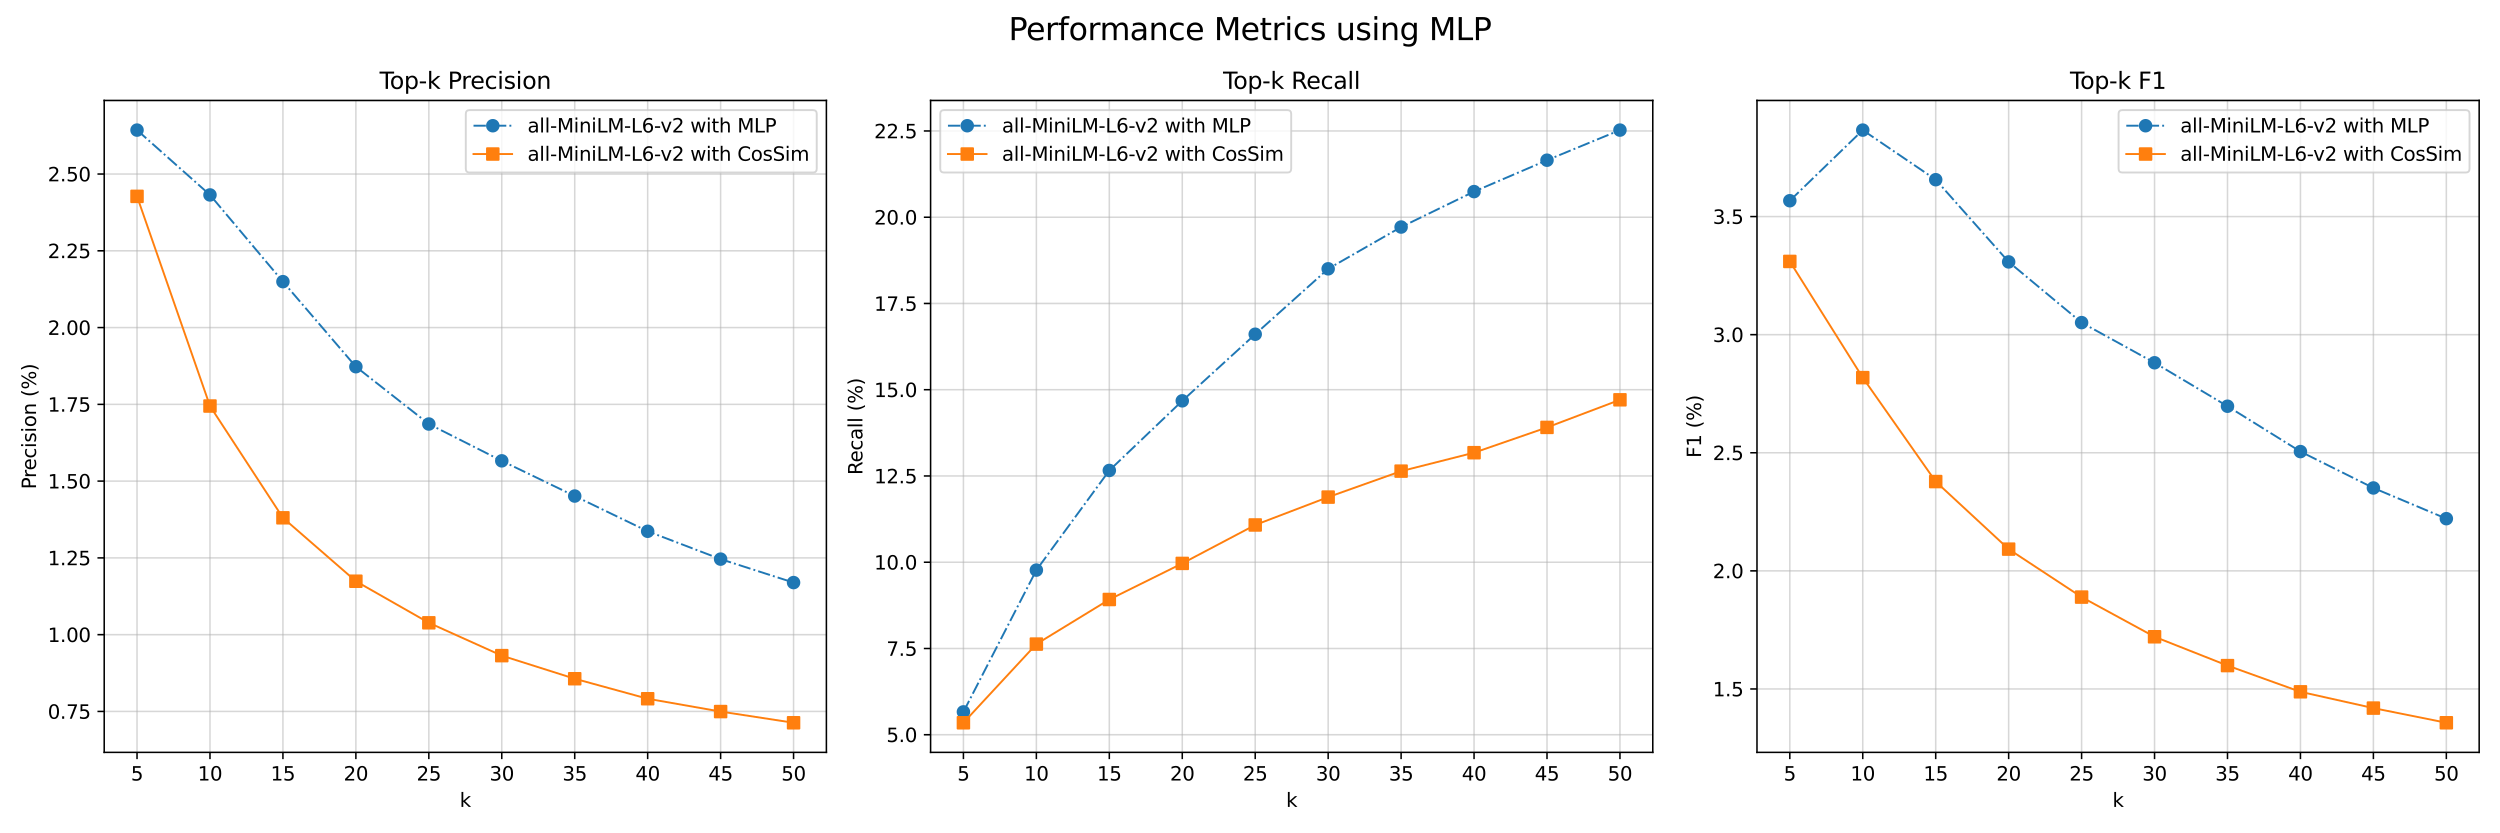 <?xml version="1.0" encoding="utf-8" standalone="no"?>
<!DOCTYPE svg PUBLIC "-//W3C//DTD SVG 1.1//EN"
  "http://www.w3.org/Graphics/SVG/1.1/DTD/svg11.dtd">
<svg xmlns:xlink="http://www.w3.org/1999/xlink" width="1296pt" height="432pt" viewBox="0 0 1296 432" xmlns="http://www.w3.org/2000/svg" version="1.1">
 <defs>
  <style type="text/css">*{stroke-linejoin: round; stroke-linecap: butt}</style>
 </defs>
 <g id="figure_1">
  <g id="patch_1">
   <path d="M 0 432 
L 1296 432 
L 1296 0 
L 0 0 
z
" style="fill: #ffffff"/>
  </g>
  <g id="axes_1">
   <g id="patch_2">
    <path d="M 54.02 390.04 
L 428.4 390.04 
L 428.4 52.08 
L 54.02 52.08 
z
" style="fill: #ffffff"/>
   </g>
   <g id="matplotlib.axis_1">
    <g id="xtick_1">
     <g id="line2d_1">
      <path d="M 71.037 390.04 
L 71.037 52.08 
" clip-path="url(#p79620f0849)" style="fill: none; stroke: #b0b0b0; stroke-opacity: 0.5; stroke-width: 0.8; stroke-linecap: square"/>
     </g>
     <g id="line2d_2">
      <defs>
       <path id="m433c89568f" d="M 0 0 
L 0 3.5 
" style="stroke: #000000; stroke-width: 0.8"/>
      </defs>
      <g>
       <use xlink:href="#m433c89568f" x="71.037" y="390.04" style="stroke: #000000; stroke-width: 0.8"/>
      </g>
     </g>
     <g id="text_1">
      <!-- 5 -->
      <g transform="translate(67.856 404.638) scale(0.1 -0.1)">
       <defs>
        <path id="DejaVuSans-35" d="M 691 4666 
L 3169 4666 
L 3169 4134 
L 1269 4134 
L 1269 2991 
Q 1406 3038 1543 3061 
Q 1681 3084 1819 3084 
Q 2600 3084 3056 2656 
Q 3513 2228 3513 1497 
Q 3513 744 3044 326 
Q 2575 -91 1722 -91 
Q 1428 -91 1123 -41 
Q 819 9 494 109 
L 494 744 
Q 775 591 1075 516 
Q 1375 441 1709 441 
Q 2250 441 2565 725 
Q 2881 1009 2881 1497 
Q 2881 1984 2565 2268 
Q 2250 2553 1709 2553 
Q 1456 2553 1204 2497 
Q 953 2441 691 2322 
L 691 4666 
z
" transform="scale(0.016)"/>
       </defs>
       <use xlink:href="#DejaVuSans-35"/>
      </g>
     </g>
    </g>
    <g id="xtick_2">
     <g id="line2d_3">
      <path d="M 108.853 390.04 
L 108.853 52.08 
" clip-path="url(#p79620f0849)" style="fill: none; stroke: #b0b0b0; stroke-opacity: 0.5; stroke-width: 0.8; stroke-linecap: square"/>
     </g>
     <g id="line2d_4">
      <g>
       <use xlink:href="#m433c89568f" x="108.853" y="390.04" style="stroke: #000000; stroke-width: 0.8"/>
      </g>
     </g>
     <g id="text_2">
      <!-- 10 -->
      <g transform="translate(102.491 404.638) scale(0.1 -0.1)">
       <defs>
        <path id="DejaVuSans-31" d="M 794 531 
L 1825 531 
L 1825 4091 
L 703 3866 
L 703 4441 
L 1819 4666 
L 2450 4666 
L 2450 531 
L 3481 531 
L 3481 0 
L 794 0 
L 794 531 
z
" transform="scale(0.016)"/>
        <path id="DejaVuSans-30" d="M 2034 4250 
Q 1547 4250 1301 3770 
Q 1056 3291 1056 2328 
Q 1056 1369 1301 889 
Q 1547 409 2034 409 
Q 2525 409 2770 889 
Q 3016 1369 3016 2328 
Q 3016 3291 2770 3770 
Q 2525 4250 2034 4250 
z
M 2034 4750 
Q 2819 4750 3233 4129 
Q 3647 3509 3647 2328 
Q 3647 1150 3233 529 
Q 2819 -91 2034 -91 
Q 1250 -91 836 529 
Q 422 1150 422 2328 
Q 422 3509 836 4129 
Q 1250 4750 2034 4750 
z
" transform="scale(0.016)"/>
       </defs>
       <use xlink:href="#DejaVuSans-31"/>
       <use xlink:href="#DejaVuSans-30" transform="translate(63.623 0)"/>
      </g>
     </g>
    </g>
    <g id="xtick_3">
     <g id="line2d_5">
      <path d="M 146.67 390.04 
L 146.67 52.08 
" clip-path="url(#p79620f0849)" style="fill: none; stroke: #b0b0b0; stroke-opacity: 0.5; stroke-width: 0.8; stroke-linecap: square"/>
     </g>
     <g id="line2d_6">
      <g>
       <use xlink:href="#m433c89568f" x="146.67" y="390.04" style="stroke: #000000; stroke-width: 0.8"/>
      </g>
     </g>
     <g id="text_3">
      <!-- 15 -->
      <g transform="translate(140.307 404.638) scale(0.1 -0.1)">
       <use xlink:href="#DejaVuSans-31"/>
       <use xlink:href="#DejaVuSans-35" transform="translate(63.623 0)"/>
      </g>
     </g>
    </g>
    <g id="xtick_4">
     <g id="line2d_7">
      <path d="M 184.486 390.04 
L 184.486 52.08 
" clip-path="url(#p79620f0849)" style="fill: none; stroke: #b0b0b0; stroke-opacity: 0.5; stroke-width: 0.8; stroke-linecap: square"/>
     </g>
     <g id="line2d_8">
      <g>
       <use xlink:href="#m433c89568f" x="184.486" y="390.04" style="stroke: #000000; stroke-width: 0.8"/>
      </g>
     </g>
     <g id="text_4">
      <!-- 20 -->
      <g transform="translate(178.123 404.638) scale(0.1 -0.1)">
       <defs>
        <path id="DejaVuSans-32" d="M 1228 531 
L 3431 531 
L 3431 0 
L 469 0 
L 469 531 
Q 828 903 1448 1529 
Q 2069 2156 2228 2338 
Q 2531 2678 2651 2914 
Q 2772 3150 2772 3378 
Q 2772 3750 2511 3984 
Q 2250 4219 1831 4219 
Q 1534 4219 1204 4116 
Q 875 4013 500 3803 
L 500 4441 
Q 881 4594 1212 4672 
Q 1544 4750 1819 4750 
Q 2544 4750 2975 4387 
Q 3406 4025 3406 3419 
Q 3406 3131 3298 2873 
Q 3191 2616 2906 2266 
Q 2828 2175 2409 1742 
Q 1991 1309 1228 531 
z
" transform="scale(0.016)"/>
       </defs>
       <use xlink:href="#DejaVuSans-32"/>
       <use xlink:href="#DejaVuSans-30" transform="translate(63.623 0)"/>
      </g>
     </g>
    </g>
    <g id="xtick_5">
     <g id="line2d_9">
      <path d="M 222.302 390.04 
L 222.302 52.08 
" clip-path="url(#p79620f0849)" style="fill: none; stroke: #b0b0b0; stroke-opacity: 0.5; stroke-width: 0.8; stroke-linecap: square"/>
     </g>
     <g id="line2d_10">
      <g>
       <use xlink:href="#m433c89568f" x="222.302" y="390.04" style="stroke: #000000; stroke-width: 0.8"/>
      </g>
     </g>
     <g id="text_5">
      <!-- 25 -->
      <g transform="translate(215.939 404.638) scale(0.1 -0.1)">
       <use xlink:href="#DejaVuSans-32"/>
       <use xlink:href="#DejaVuSans-35" transform="translate(63.623 0)"/>
      </g>
     </g>
    </g>
    <g id="xtick_6">
     <g id="line2d_11">
      <path d="M 260.118 390.04 
L 260.118 52.08 
" clip-path="url(#p79620f0849)" style="fill: none; stroke: #b0b0b0; stroke-opacity: 0.5; stroke-width: 0.8; stroke-linecap: square"/>
     </g>
     <g id="line2d_12">
      <g>
       <use xlink:href="#m433c89568f" x="260.118" y="390.04" style="stroke: #000000; stroke-width: 0.8"/>
      </g>
     </g>
     <g id="text_6">
      <!-- 30 -->
      <g transform="translate(253.756 404.638) scale(0.1 -0.1)">
       <defs>
        <path id="DejaVuSans-33" d="M 2597 2516 
Q 3050 2419 3304 2112 
Q 3559 1806 3559 1356 
Q 3559 666 3084 287 
Q 2609 -91 1734 -91 
Q 1441 -91 1130 -33 
Q 819 25 488 141 
L 488 750 
Q 750 597 1062 519 
Q 1375 441 1716 441 
Q 2309 441 2620 675 
Q 2931 909 2931 1356 
Q 2931 1769 2642 2001 
Q 2353 2234 1838 2234 
L 1294 2234 
L 1294 2753 
L 1863 2753 
Q 2328 2753 2575 2939 
Q 2822 3125 2822 3475 
Q 2822 3834 2567 4026 
Q 2313 4219 1838 4219 
Q 1578 4219 1281 4162 
Q 984 4106 628 3988 
L 628 4550 
Q 988 4650 1302 4700 
Q 1616 4750 1894 4750 
Q 2613 4750 3031 4423 
Q 3450 4097 3450 3541 
Q 3450 3153 3228 2886 
Q 3006 2619 2597 2516 
z
" transform="scale(0.016)"/>
       </defs>
       <use xlink:href="#DejaVuSans-33"/>
       <use xlink:href="#DejaVuSans-30" transform="translate(63.623 0)"/>
      </g>
     </g>
    </g>
    <g id="xtick_7">
     <g id="line2d_13">
      <path d="M 297.934 390.04 
L 297.934 52.08 
" clip-path="url(#p79620f0849)" style="fill: none; stroke: #b0b0b0; stroke-opacity: 0.5; stroke-width: 0.8; stroke-linecap: square"/>
     </g>
     <g id="line2d_14">
      <g>
       <use xlink:href="#m433c89568f" x="297.934" y="390.04" style="stroke: #000000; stroke-width: 0.8"/>
      </g>
     </g>
     <g id="text_7">
      <!-- 35 -->
      <g transform="translate(291.572 404.638) scale(0.1 -0.1)">
       <use xlink:href="#DejaVuSans-33"/>
       <use xlink:href="#DejaVuSans-35" transform="translate(63.623 0)"/>
      </g>
     </g>
    </g>
    <g id="xtick_8">
     <g id="line2d_15">
      <path d="M 335.75 390.04 
L 335.75 52.08 
" clip-path="url(#p79620f0849)" style="fill: none; stroke: #b0b0b0; stroke-opacity: 0.5; stroke-width: 0.8; stroke-linecap: square"/>
     </g>
     <g id="line2d_16">
      <g>
       <use xlink:href="#m433c89568f" x="335.75" y="390.04" style="stroke: #000000; stroke-width: 0.8"/>
      </g>
     </g>
     <g id="text_8">
      <!-- 40 -->
      <g transform="translate(329.388 404.638) scale(0.1 -0.1)">
       <defs>
        <path id="DejaVuSans-34" d="M 2419 4116 
L 825 1625 
L 2419 1625 
L 2419 4116 
z
M 2253 4666 
L 3047 4666 
L 3047 1625 
L 3713 1625 
L 3713 1100 
L 3047 1100 
L 3047 0 
L 2419 0 
L 2419 1100 
L 313 1100 
L 313 1709 
L 2253 4666 
z
" transform="scale(0.016)"/>
       </defs>
       <use xlink:href="#DejaVuSans-34"/>
       <use xlink:href="#DejaVuSans-30" transform="translate(63.623 0)"/>
      </g>
     </g>
    </g>
    <g id="xtick_9">
     <g id="line2d_17">
      <path d="M 373.567 390.04 
L 373.567 52.08 
" clip-path="url(#p79620f0849)" style="fill: none; stroke: #b0b0b0; stroke-opacity: 0.5; stroke-width: 0.8; stroke-linecap: square"/>
     </g>
     <g id="line2d_18">
      <g>
       <use xlink:href="#m433c89568f" x="373.567" y="390.04" style="stroke: #000000; stroke-width: 0.8"/>
      </g>
     </g>
     <g id="text_9">
      <!-- 45 -->
      <g transform="translate(367.204 404.638) scale(0.1 -0.1)">
       <use xlink:href="#DejaVuSans-34"/>
       <use xlink:href="#DejaVuSans-35" transform="translate(63.623 0)"/>
      </g>
     </g>
    </g>
    <g id="xtick_10">
     <g id="line2d_19">
      <path d="M 411.383 390.04 
L 411.383 52.08 
" clip-path="url(#p79620f0849)" style="fill: none; stroke: #b0b0b0; stroke-opacity: 0.5; stroke-width: 0.8; stroke-linecap: square"/>
     </g>
     <g id="line2d_20">
      <g>
       <use xlink:href="#m433c89568f" x="411.383" y="390.04" style="stroke: #000000; stroke-width: 0.8"/>
      </g>
     </g>
     <g id="text_10">
      <!-- 50 -->
      <g transform="translate(405.02 404.638) scale(0.1 -0.1)">
       <use xlink:href="#DejaVuSans-35"/>
       <use xlink:href="#DejaVuSans-30" transform="translate(63.623 0)"/>
      </g>
     </g>
    </g>
    <g id="text_11">
     <!-- k -->
     <g transform="translate(238.315 418.317) scale(0.1 -0.1)">
      <defs>
       <path id="DejaVuSans-6b" d="M 581 4863 
L 1159 4863 
L 1159 1991 
L 2875 3500 
L 3609 3500 
L 1753 1863 
L 3688 0 
L 2938 0 
L 1159 1709 
L 1159 0 
L 581 0 
L 581 4863 
z
" transform="scale(0.016)"/>
      </defs>
      <use xlink:href="#DejaVuSans-6b"/>
     </g>
    </g>
   </g>
   <g id="matplotlib.axis_2">
    <g id="ytick_1">
     <g id="line2d_21">
      <path d="M 54.02 368.809 
L 428.4 368.809 
" clip-path="url(#p79620f0849)" style="fill: none; stroke: #b0b0b0; stroke-opacity: 0.5; stroke-width: 0.8; stroke-linecap: square"/>
     </g>
     <g id="line2d_22">
      <defs>
       <path id="mcb8c161a68" d="M 0 0 
L -3.5 0 
" style="stroke: #000000; stroke-width: 0.8"/>
      </defs>
      <g>
       <use xlink:href="#mcb8c161a68" x="54.02" y="368.809" style="stroke: #000000; stroke-width: 0.8"/>
      </g>
     </g>
     <g id="text_12">
      <!-- 0.75 -->
      <g transform="translate(24.754 372.608) scale(0.1 -0.1)">
       <defs>
        <path id="DejaVuSans-2e" d="M 684 794 
L 1344 794 
L 1344 0 
L 684 0 
L 684 794 
z
" transform="scale(0.016)"/>
        <path id="DejaVuSans-37" d="M 525 4666 
L 3525 4666 
L 3525 4397 
L 1831 0 
L 1172 0 
L 2766 4134 
L 525 4134 
L 525 4666 
z
" transform="scale(0.016)"/>
       </defs>
       <use xlink:href="#DejaVuSans-30"/>
       <use xlink:href="#DejaVuSans-2e" transform="translate(63.623 0)"/>
       <use xlink:href="#DejaVuSans-37" transform="translate(95.41 0)"/>
       <use xlink:href="#DejaVuSans-35" transform="translate(159.033 0)"/>
      </g>
     </g>
    </g>
    <g id="ytick_2">
     <g id="line2d_23">
      <path d="M 54.02 329.01 
L 428.4 329.01 
" clip-path="url(#p79620f0849)" style="fill: none; stroke: #b0b0b0; stroke-opacity: 0.5; stroke-width: 0.8; stroke-linecap: square"/>
     </g>
     <g id="line2d_24">
      <g>
       <use xlink:href="#mcb8c161a68" x="54.02" y="329.01" style="stroke: #000000; stroke-width: 0.8"/>
      </g>
     </g>
     <g id="text_13">
      <!-- 1.00 -->
      <g transform="translate(24.754 332.81) scale(0.1 -0.1)">
       <use xlink:href="#DejaVuSans-31"/>
       <use xlink:href="#DejaVuSans-2e" transform="translate(63.623 0)"/>
       <use xlink:href="#DejaVuSans-30" transform="translate(95.41 0)"/>
       <use xlink:href="#DejaVuSans-30" transform="translate(159.033 0)"/>
      </g>
     </g>
    </g>
    <g id="ytick_3">
     <g id="line2d_25">
      <path d="M 54.02 289.212 
L 428.4 289.212 
" clip-path="url(#p79620f0849)" style="fill: none; stroke: #b0b0b0; stroke-opacity: 0.5; stroke-width: 0.8; stroke-linecap: square"/>
     </g>
     <g id="line2d_26">
      <g>
       <use xlink:href="#mcb8c161a68" x="54.02" y="289.212" style="stroke: #000000; stroke-width: 0.8"/>
      </g>
     </g>
     <g id="text_14">
      <!-- 1.25 -->
      <g transform="translate(24.754 293.011) scale(0.1 -0.1)">
       <use xlink:href="#DejaVuSans-31"/>
       <use xlink:href="#DejaVuSans-2e" transform="translate(63.623 0)"/>
       <use xlink:href="#DejaVuSans-32" transform="translate(95.41 0)"/>
       <use xlink:href="#DejaVuSans-35" transform="translate(159.033 0)"/>
      </g>
     </g>
    </g>
    <g id="ytick_4">
     <g id="line2d_27">
      <path d="M 54.02 249.413 
L 428.4 249.413 
" clip-path="url(#p79620f0849)" style="fill: none; stroke: #b0b0b0; stroke-opacity: 0.5; stroke-width: 0.8; stroke-linecap: square"/>
     </g>
     <g id="line2d_28">
      <g>
       <use xlink:href="#mcb8c161a68" x="54.02" y="249.413" style="stroke: #000000; stroke-width: 0.8"/>
      </g>
     </g>
     <g id="text_15">
      <!-- 1.50 -->
      <g transform="translate(24.754 253.212) scale(0.1 -0.1)">
       <use xlink:href="#DejaVuSans-31"/>
       <use xlink:href="#DejaVuSans-2e" transform="translate(63.623 0)"/>
       <use xlink:href="#DejaVuSans-35" transform="translate(95.41 0)"/>
       <use xlink:href="#DejaVuSans-30" transform="translate(159.033 0)"/>
      </g>
     </g>
    </g>
    <g id="ytick_5">
     <g id="line2d_29">
      <path d="M 54.02 209.614 
L 428.4 209.614 
" clip-path="url(#p79620f0849)" style="fill: none; stroke: #b0b0b0; stroke-opacity: 0.5; stroke-width: 0.8; stroke-linecap: square"/>
     </g>
     <g id="line2d_30">
      <g>
       <use xlink:href="#mcb8c161a68" x="54.02" y="209.614" style="stroke: #000000; stroke-width: 0.8"/>
      </g>
     </g>
     <g id="text_16">
      <!-- 1.75 -->
      <g transform="translate(24.754 213.413) scale(0.1 -0.1)">
       <use xlink:href="#DejaVuSans-31"/>
       <use xlink:href="#DejaVuSans-2e" transform="translate(63.623 0)"/>
       <use xlink:href="#DejaVuSans-37" transform="translate(95.41 0)"/>
       <use xlink:href="#DejaVuSans-35" transform="translate(159.033 0)"/>
      </g>
     </g>
    </g>
    <g id="ytick_6">
     <g id="line2d_31">
      <path d="M 54.02 169.815 
L 428.4 169.815 
" clip-path="url(#p79620f0849)" style="fill: none; stroke: #b0b0b0; stroke-opacity: 0.5; stroke-width: 0.8; stroke-linecap: square"/>
     </g>
     <g id="line2d_32">
      <g>
       <use xlink:href="#mcb8c161a68" x="54.02" y="169.815" style="stroke: #000000; stroke-width: 0.8"/>
      </g>
     </g>
     <g id="text_17">
      <!-- 2.00 -->
      <g transform="translate(24.754 173.615) scale(0.1 -0.1)">
       <use xlink:href="#DejaVuSans-32"/>
       <use xlink:href="#DejaVuSans-2e" transform="translate(63.623 0)"/>
       <use xlink:href="#DejaVuSans-30" transform="translate(95.41 0)"/>
       <use xlink:href="#DejaVuSans-30" transform="translate(159.033 0)"/>
      </g>
     </g>
    </g>
    <g id="ytick_7">
     <g id="line2d_33">
      <path d="M 54.02 130.017 
L 428.4 130.017 
" clip-path="url(#p79620f0849)" style="fill: none; stroke: #b0b0b0; stroke-opacity: 0.5; stroke-width: 0.8; stroke-linecap: square"/>
     </g>
     <g id="line2d_34">
      <g>
       <use xlink:href="#mcb8c161a68" x="54.02" y="130.017" style="stroke: #000000; stroke-width: 0.8"/>
      </g>
     </g>
     <g id="text_18">
      <!-- 2.25 -->
      <g transform="translate(24.754 133.816) scale(0.1 -0.1)">
       <use xlink:href="#DejaVuSans-32"/>
       <use xlink:href="#DejaVuSans-2e" transform="translate(63.623 0)"/>
       <use xlink:href="#DejaVuSans-32" transform="translate(95.41 0)"/>
       <use xlink:href="#DejaVuSans-35" transform="translate(159.033 0)"/>
      </g>
     </g>
    </g>
    <g id="ytick_8">
     <g id="line2d_35">
      <path d="M 54.02 90.218 
L 428.4 90.218 
" clip-path="url(#p79620f0849)" style="fill: none; stroke: #b0b0b0; stroke-opacity: 0.5; stroke-width: 0.8; stroke-linecap: square"/>
     </g>
     <g id="line2d_36">
      <g>
       <use xlink:href="#mcb8c161a68" x="54.02" y="90.218" style="stroke: #000000; stroke-width: 0.8"/>
      </g>
     </g>
     <g id="text_19">
      <!-- 2.50 -->
      <g transform="translate(24.754 94.017) scale(0.1 -0.1)">
       <use xlink:href="#DejaVuSans-32"/>
       <use xlink:href="#DejaVuSans-2e" transform="translate(63.623 0)"/>
       <use xlink:href="#DejaVuSans-35" transform="translate(95.41 0)"/>
       <use xlink:href="#DejaVuSans-30" transform="translate(159.033 0)"/>
      </g>
     </g>
    </g>
    <g id="text_20">
     <!-- Precision (%) -->
     <g transform="translate(18.675 253.608) rotate(-90) scale(0.1 -0.1)">
      <defs>
       <path id="DejaVuSans-50" d="M 1259 4147 
L 1259 2394 
L 2053 2394 
Q 2494 2394 2734 2622 
Q 2975 2850 2975 3272 
Q 2975 3691 2734 3919 
Q 2494 4147 2053 4147 
L 1259 4147 
z
M 628 4666 
L 2053 4666 
Q 2838 4666 3239 4311 
Q 3641 3956 3641 3272 
Q 3641 2581 3239 2228 
Q 2838 1875 2053 1875 
L 1259 1875 
L 1259 0 
L 628 0 
L 628 4666 
z
" transform="scale(0.016)"/>
       <path id="DejaVuSans-72" d="M 2631 2963 
Q 2534 3019 2420 3045 
Q 2306 3072 2169 3072 
Q 1681 3072 1420 2755 
Q 1159 2438 1159 1844 
L 1159 0 
L 581 0 
L 581 3500 
L 1159 3500 
L 1159 2956 
Q 1341 3275 1631 3429 
Q 1922 3584 2338 3584 
Q 2397 3584 2469 3576 
Q 2541 3569 2628 3553 
L 2631 2963 
z
" transform="scale(0.016)"/>
       <path id="DejaVuSans-65" d="M 3597 1894 
L 3597 1613 
L 953 1613 
Q 991 1019 1311 708 
Q 1631 397 2203 397 
Q 2534 397 2845 478 
Q 3156 559 3463 722 
L 3463 178 
Q 3153 47 2828 -22 
Q 2503 -91 2169 -91 
Q 1331 -91 842 396 
Q 353 884 353 1716 
Q 353 2575 817 3079 
Q 1281 3584 2069 3584 
Q 2775 3584 3186 3129 
Q 3597 2675 3597 1894 
z
M 3022 2063 
Q 3016 2534 2758 2815 
Q 2500 3097 2075 3097 
Q 1594 3097 1305 2825 
Q 1016 2553 972 2059 
L 3022 2063 
z
" transform="scale(0.016)"/>
       <path id="DejaVuSans-63" d="M 3122 3366 
L 3122 2828 
Q 2878 2963 2633 3030 
Q 2388 3097 2138 3097 
Q 1578 3097 1268 2742 
Q 959 2388 959 1747 
Q 959 1106 1268 751 
Q 1578 397 2138 397 
Q 2388 397 2633 464 
Q 2878 531 3122 666 
L 3122 134 
Q 2881 22 2623 -34 
Q 2366 -91 2075 -91 
Q 1284 -91 818 406 
Q 353 903 353 1747 
Q 353 2603 823 3093 
Q 1294 3584 2113 3584 
Q 2378 3584 2631 3529 
Q 2884 3475 3122 3366 
z
" transform="scale(0.016)"/>
       <path id="DejaVuSans-69" d="M 603 3500 
L 1178 3500 
L 1178 0 
L 603 0 
L 603 3500 
z
M 603 4863 
L 1178 4863 
L 1178 4134 
L 603 4134 
L 603 4863 
z
" transform="scale(0.016)"/>
       <path id="DejaVuSans-73" d="M 2834 3397 
L 2834 2853 
Q 2591 2978 2328 3040 
Q 2066 3103 1784 3103 
Q 1356 3103 1142 2972 
Q 928 2841 928 2578 
Q 928 2378 1081 2264 
Q 1234 2150 1697 2047 
L 1894 2003 
Q 2506 1872 2764 1633 
Q 3022 1394 3022 966 
Q 3022 478 2636 193 
Q 2250 -91 1575 -91 
Q 1294 -91 989 -36 
Q 684 19 347 128 
L 347 722 
Q 666 556 975 473 
Q 1284 391 1588 391 
Q 1994 391 2212 530 
Q 2431 669 2431 922 
Q 2431 1156 2273 1281 
Q 2116 1406 1581 1522 
L 1381 1569 
Q 847 1681 609 1914 
Q 372 2147 372 2553 
Q 372 3047 722 3315 
Q 1072 3584 1716 3584 
Q 2034 3584 2315 3537 
Q 2597 3491 2834 3397 
z
" transform="scale(0.016)"/>
       <path id="DejaVuSans-6f" d="M 1959 3097 
Q 1497 3097 1228 2736 
Q 959 2375 959 1747 
Q 959 1119 1226 758 
Q 1494 397 1959 397 
Q 2419 397 2687 759 
Q 2956 1122 2956 1747 
Q 2956 2369 2687 2733 
Q 2419 3097 1959 3097 
z
M 1959 3584 
Q 2709 3584 3137 3096 
Q 3566 2609 3566 1747 
Q 3566 888 3137 398 
Q 2709 -91 1959 -91 
Q 1206 -91 779 398 
Q 353 888 353 1747 
Q 353 2609 779 3096 
Q 1206 3584 1959 3584 
z
" transform="scale(0.016)"/>
       <path id="DejaVuSans-6e" d="M 3513 2113 
L 3513 0 
L 2938 0 
L 2938 2094 
Q 2938 2591 2744 2837 
Q 2550 3084 2163 3084 
Q 1697 3084 1428 2787 
Q 1159 2491 1159 1978 
L 1159 0 
L 581 0 
L 581 3500 
L 1159 3500 
L 1159 2956 
Q 1366 3272 1645 3428 
Q 1925 3584 2291 3584 
Q 2894 3584 3203 3211 
Q 3513 2838 3513 2113 
z
" transform="scale(0.016)"/>
       <path id="DejaVuSans-20" transform="scale(0.016)"/>
       <path id="DejaVuSans-28" d="M 1984 4856 
Q 1566 4138 1362 3434 
Q 1159 2731 1159 2009 
Q 1159 1288 1364 580 
Q 1569 -128 1984 -844 
L 1484 -844 
Q 1016 -109 783 600 
Q 550 1309 550 2009 
Q 550 2706 781 3412 
Q 1013 4119 1484 4856 
L 1984 4856 
z
" transform="scale(0.016)"/>
       <path id="DejaVuSans-25" d="M 4653 2053 
Q 4381 2053 4226 1822 
Q 4072 1591 4072 1178 
Q 4072 772 4226 539 
Q 4381 306 4653 306 
Q 4919 306 5073 539 
Q 5228 772 5228 1178 
Q 5228 1588 5073 1820 
Q 4919 2053 4653 2053 
z
M 4653 2450 
Q 5147 2450 5437 2106 
Q 5728 1763 5728 1178 
Q 5728 594 5436 251 
Q 5144 -91 4653 -91 
Q 4153 -91 3862 251 
Q 3572 594 3572 1178 
Q 3572 1766 3864 2108 
Q 4156 2450 4653 2450 
z
M 1428 4353 
Q 1159 4353 1004 4120 
Q 850 3888 850 3481 
Q 850 3069 1003 2837 
Q 1156 2606 1428 2606 
Q 1700 2606 1854 2837 
Q 2009 3069 2009 3481 
Q 2009 3884 1853 4118 
Q 1697 4353 1428 4353 
z
M 4250 4750 
L 4750 4750 
L 1831 -91 
L 1331 -91 
L 4250 4750 
z
M 1428 4750 
Q 1922 4750 2215 4408 
Q 2509 4066 2509 3481 
Q 2509 2891 2217 2550 
Q 1925 2209 1428 2209 
Q 931 2209 642 2551 
Q 353 2894 353 3481 
Q 353 4063 643 4406 
Q 934 4750 1428 4750 
z
" transform="scale(0.016)"/>
       <path id="DejaVuSans-29" d="M 513 4856 
L 1013 4856 
Q 1481 4119 1714 3412 
Q 1947 2706 1947 2009 
Q 1947 1309 1714 600 
Q 1481 -109 1013 -844 
L 513 -844 
Q 928 -128 1133 580 
Q 1338 1288 1338 2009 
Q 1338 2731 1133 3434 
Q 928 4138 513 4856 
z
" transform="scale(0.016)"/>
      </defs>
      <use xlink:href="#DejaVuSans-50"/>
      <use xlink:href="#DejaVuSans-72" transform="translate(58.553 0)"/>
      <use xlink:href="#DejaVuSans-65" transform="translate(97.416 0)"/>
      <use xlink:href="#DejaVuSans-63" transform="translate(158.939 0)"/>
      <use xlink:href="#DejaVuSans-69" transform="translate(213.92 0)"/>
      <use xlink:href="#DejaVuSans-73" transform="translate(241.703 0)"/>
      <use xlink:href="#DejaVuSans-69" transform="translate(293.803 0)"/>
      <use xlink:href="#DejaVuSans-6f" transform="translate(321.586 0)"/>
      <use xlink:href="#DejaVuSans-6e" transform="translate(382.768 0)"/>
      <use xlink:href="#DejaVuSans-20" transform="translate(446.146 0)"/>
      <use xlink:href="#DejaVuSans-28" transform="translate(477.934 0)"/>
      <use xlink:href="#DejaVuSans-25" transform="translate(516.947 0)"/>
      <use xlink:href="#DejaVuSans-29" transform="translate(611.967 0)"/>
     </g>
    </g>
   </g>
   <g id="line2d_37">
    <path d="M 71.037 67.442 
L 108.853 101.054 
L 146.67 146.011 
L 184.486 190.1 
L 222.302 219.813 
L 260.118 238.901 
L 297.934 257.153 
L 335.75 275.415 
L 373.567 289.849 
L 411.383 302.011 
" clip-path="url(#p79620f0849)" style="fill: none; stroke-dasharray: 6.4,1.6,1,1.6; stroke-dashoffset: 0; stroke: #1f77b4"/>
    <defs>
     <path id="m73b0ee174c" d="M 0 3 
C 0.796 3 1.559 2.684 2.121 2.121 
C 2.684 1.559 3 0.796 3 0 
C 3 -0.796 2.684 -1.559 2.121 -2.121 
C 1.559 -2.684 0.796 -3 0 -3 
C -0.796 -3 -1.559 -2.684 -2.121 -2.121 
C -2.684 -1.559 -3 -0.796 -3 0 
C -3 0.796 -2.684 1.559 -2.121 2.121 
C -1.559 2.684 -0.796 3 0 3 
z
" style="stroke: #1f77b4"/>
    </defs>
    <g clip-path="url(#p79620f0849)">
     <use xlink:href="#m73b0ee174c" x="71.037" y="67.442" style="fill: #1f77b4; stroke: #1f77b4"/>
     <use xlink:href="#m73b0ee174c" x="108.853" y="101.054" style="fill: #1f77b4; stroke: #1f77b4"/>
     <use xlink:href="#m73b0ee174c" x="146.67" y="146.011" style="fill: #1f77b4; stroke: #1f77b4"/>
     <use xlink:href="#m73b0ee174c" x="184.486" y="190.1" style="fill: #1f77b4; stroke: #1f77b4"/>
     <use xlink:href="#m73b0ee174c" x="222.302" y="219.813" style="fill: #1f77b4; stroke: #1f77b4"/>
     <use xlink:href="#m73b0ee174c" x="260.118" y="238.901" style="fill: #1f77b4; stroke: #1f77b4"/>
     <use xlink:href="#m73b0ee174c" x="297.934" y="257.153" style="fill: #1f77b4; stroke: #1f77b4"/>
     <use xlink:href="#m73b0ee174c" x="335.75" y="275.415" style="fill: #1f77b4; stroke: #1f77b4"/>
     <use xlink:href="#m73b0ee174c" x="373.567" y="289.849" style="fill: #1f77b4; stroke: #1f77b4"/>
     <use xlink:href="#m73b0ee174c" x="411.383" y="302.011" style="fill: #1f77b4; stroke: #1f77b4"/>
    </g>
   </g>
   <g id="line2d_38">
    <path d="M 71.037 101.79 
L 108.853 210.481 
L 146.67 268.435 
L 184.486 301.318 
L 222.302 322.854 
L 260.118 339.887 
L 297.934 351.861 
L 335.75 362.229 
L 373.567 368.882 
L 411.383 374.678 
" clip-path="url(#p79620f0849)" style="fill: none; stroke: #ff7f0e; stroke-linecap: square"/>
    <defs>
     <path id="m68152a8b19" d="M -3 3 
L 3 3 
L 3 -3 
L -3 -3 
z
" style="stroke: #ff7f0e; stroke-linejoin: miter"/>
    </defs>
    <g clip-path="url(#p79620f0849)">
     <use xlink:href="#m68152a8b19" x="71.037" y="101.79" style="fill: #ff7f0e; stroke: #ff7f0e; stroke-linejoin: miter"/>
     <use xlink:href="#m68152a8b19" x="108.853" y="210.481" style="fill: #ff7f0e; stroke: #ff7f0e; stroke-linejoin: miter"/>
     <use xlink:href="#m68152a8b19" x="146.67" y="268.435" style="fill: #ff7f0e; stroke: #ff7f0e; stroke-linejoin: miter"/>
     <use xlink:href="#m68152a8b19" x="184.486" y="301.318" style="fill: #ff7f0e; stroke: #ff7f0e; stroke-linejoin: miter"/>
     <use xlink:href="#m68152a8b19" x="222.302" y="322.854" style="fill: #ff7f0e; stroke: #ff7f0e; stroke-linejoin: miter"/>
     <use xlink:href="#m68152a8b19" x="260.118" y="339.887" style="fill: #ff7f0e; stroke: #ff7f0e; stroke-linejoin: miter"/>
     <use xlink:href="#m68152a8b19" x="297.934" y="351.861" style="fill: #ff7f0e; stroke: #ff7f0e; stroke-linejoin: miter"/>
     <use xlink:href="#m68152a8b19" x="335.75" y="362.229" style="fill: #ff7f0e; stroke: #ff7f0e; stroke-linejoin: miter"/>
     <use xlink:href="#m68152a8b19" x="373.567" y="368.882" style="fill: #ff7f0e; stroke: #ff7f0e; stroke-linejoin: miter"/>
     <use xlink:href="#m68152a8b19" x="411.383" y="374.678" style="fill: #ff7f0e; stroke: #ff7f0e; stroke-linejoin: miter"/>
    </g>
   </g>
   <g id="patch_3">
    <path d="M 54.02 390.04 
L 54.02 52.08 
" style="fill: none; stroke: #000000; stroke-width: 0.8; stroke-linejoin: miter; stroke-linecap: square"/>
   </g>
   <g id="patch_4">
    <path d="M 428.4 390.04 
L 428.4 52.08 
" style="fill: none; stroke: #000000; stroke-width: 0.8; stroke-linejoin: miter; stroke-linecap: square"/>
   </g>
   <g id="patch_5">
    <path d="M 54.02 390.04 
L 428.4 390.04 
" style="fill: none; stroke: #000000; stroke-width: 0.8; stroke-linejoin: miter; stroke-linecap: square"/>
   </g>
   <g id="patch_6">
    <path d="M 54.02 52.08 
L 428.4 52.08 
" style="fill: none; stroke: #000000; stroke-width: 0.8; stroke-linejoin: miter; stroke-linecap: square"/>
   </g>
   <g id="text_21">
    <!-- Top-k Precision -->
    <g transform="translate(196.771 46.08) scale(0.12 -0.12)">
     <defs>
      <path id="DejaVuSans-54" d="M -19 4666 
L 3928 4666 
L 3928 4134 
L 2272 4134 
L 2272 0 
L 1638 0 
L 1638 4134 
L -19 4134 
L -19 4666 
z
" transform="scale(0.016)"/>
      <path id="DejaVuSans-70" d="M 1159 525 
L 1159 -1331 
L 581 -1331 
L 581 3500 
L 1159 3500 
L 1159 2969 
Q 1341 3281 1617 3432 
Q 1894 3584 2278 3584 
Q 2916 3584 3314 3078 
Q 3713 2572 3713 1747 
Q 3713 922 3314 415 
Q 2916 -91 2278 -91 
Q 1894 -91 1617 61 
Q 1341 213 1159 525 
z
M 3116 1747 
Q 3116 2381 2855 2742 
Q 2594 3103 2138 3103 
Q 1681 3103 1420 2742 
Q 1159 2381 1159 1747 
Q 1159 1113 1420 752 
Q 1681 391 2138 391 
Q 2594 391 2855 752 
Q 3116 1113 3116 1747 
z
" transform="scale(0.016)"/>
      <path id="DejaVuSans-2d" d="M 313 2009 
L 1997 2009 
L 1997 1497 
L 313 1497 
L 313 2009 
z
" transform="scale(0.016)"/>
     </defs>
     <use xlink:href="#DejaVuSans-54"/>
     <use xlink:href="#DejaVuSans-6f" transform="translate(44.084 0)"/>
     <use xlink:href="#DejaVuSans-70" transform="translate(105.266 0)"/>
     <use xlink:href="#DejaVuSans-2d" transform="translate(168.742 0)"/>
     <use xlink:href="#DejaVuSans-6b" transform="translate(204.826 0)"/>
     <use xlink:href="#DejaVuSans-20" transform="translate(262.736 0)"/>
     <use xlink:href="#DejaVuSans-50" transform="translate(294.523 0)"/>
     <use xlink:href="#DejaVuSans-72" transform="translate(353.076 0)"/>
     <use xlink:href="#DejaVuSans-65" transform="translate(391.939 0)"/>
     <use xlink:href="#DejaVuSans-63" transform="translate(453.463 0)"/>
     <use xlink:href="#DejaVuSans-69" transform="translate(508.443 0)"/>
     <use xlink:href="#DejaVuSans-73" transform="translate(536.227 0)"/>
     <use xlink:href="#DejaVuSans-69" transform="translate(588.326 0)"/>
     <use xlink:href="#DejaVuSans-6f" transform="translate(616.109 0)"/>
     <use xlink:href="#DejaVuSans-6e" transform="translate(677.291 0)"/>
    </g>
   </g>
   <g id="legend_1">
    <g id="patch_7">
     <path d="M 243.469 89.436 
L 421.4 89.436 
Q 423.4 89.436 423.4 87.436 
L 423.4 59.08 
Q 423.4 57.08 421.4 57.08 
L 243.469 57.08 
Q 241.469 57.08 241.469 59.08 
L 241.469 87.436 
Q 241.469 89.436 243.469 89.436 
z
" style="fill: #ffffff; opacity: 0.8; stroke: #cccccc; stroke-linejoin: miter"/>
    </g>
    <g id="line2d_39">
     <path d="M 245.469 65.178 
L 255.469 65.178 
L 265.469 65.178 
" style="fill: none; stroke-dasharray: 6.4,1.6,1,1.6; stroke-dashoffset: 0; stroke: #1f77b4"/>
     <g>
      <use xlink:href="#m73b0ee174c" x="255.469" y="65.178" style="fill: #1f77b4; stroke: #1f77b4"/>
     </g>
    </g>
    <g id="text_22">
     <!-- all-MiniLM-L6-v2 with MLP -->
     <g transform="translate(273.469 68.678) scale(0.1 -0.1)">
      <defs>
       <path id="DejaVuSans-61" d="M 2194 1759 
Q 1497 1759 1228 1600 
Q 959 1441 959 1056 
Q 959 750 1161 570 
Q 1363 391 1709 391 
Q 2188 391 2477 730 
Q 2766 1069 2766 1631 
L 2766 1759 
L 2194 1759 
z
M 3341 1997 
L 3341 0 
L 2766 0 
L 2766 531 
Q 2569 213 2275 61 
Q 1981 -91 1556 -91 
Q 1019 -91 701 211 
Q 384 513 384 1019 
Q 384 1609 779 1909 
Q 1175 2209 1959 2209 
L 2766 2209 
L 2766 2266 
Q 2766 2663 2505 2880 
Q 2244 3097 1772 3097 
Q 1472 3097 1187 3025 
Q 903 2953 641 2809 
L 641 3341 
Q 956 3463 1253 3523 
Q 1550 3584 1831 3584 
Q 2591 3584 2966 3190 
Q 3341 2797 3341 1997 
z
" transform="scale(0.016)"/>
       <path id="DejaVuSans-6c" d="M 603 4863 
L 1178 4863 
L 1178 0 
L 603 0 
L 603 4863 
z
" transform="scale(0.016)"/>
       <path id="DejaVuSans-4d" d="M 628 4666 
L 1569 4666 
L 2759 1491 
L 3956 4666 
L 4897 4666 
L 4897 0 
L 4281 0 
L 4281 4097 
L 3078 897 
L 2444 897 
L 1241 4097 
L 1241 0 
L 628 0 
L 628 4666 
z
" transform="scale(0.016)"/>
       <path id="DejaVuSans-4c" d="M 628 4666 
L 1259 4666 
L 1259 531 
L 3531 531 
L 3531 0 
L 628 0 
L 628 4666 
z
" transform="scale(0.016)"/>
       <path id="DejaVuSans-36" d="M 2113 2584 
Q 1688 2584 1439 2293 
Q 1191 2003 1191 1497 
Q 1191 994 1439 701 
Q 1688 409 2113 409 
Q 2538 409 2786 701 
Q 3034 994 3034 1497 
Q 3034 2003 2786 2293 
Q 2538 2584 2113 2584 
z
M 3366 4563 
L 3366 3988 
Q 3128 4100 2886 4159 
Q 2644 4219 2406 4219 
Q 1781 4219 1451 3797 
Q 1122 3375 1075 2522 
Q 1259 2794 1537 2939 
Q 1816 3084 2150 3084 
Q 2853 3084 3261 2657 
Q 3669 2231 3669 1497 
Q 3669 778 3244 343 
Q 2819 -91 2113 -91 
Q 1303 -91 875 529 
Q 447 1150 447 2328 
Q 447 3434 972 4092 
Q 1497 4750 2381 4750 
Q 2619 4750 2861 4703 
Q 3103 4656 3366 4563 
z
" transform="scale(0.016)"/>
       <path id="DejaVuSans-76" d="M 191 3500 
L 800 3500 
L 1894 563 
L 2988 3500 
L 3597 3500 
L 2284 0 
L 1503 0 
L 191 3500 
z
" transform="scale(0.016)"/>
       <path id="DejaVuSans-77" d="M 269 3500 
L 844 3500 
L 1563 769 
L 2278 3500 
L 2956 3500 
L 3675 769 
L 4391 3500 
L 4966 3500 
L 4050 0 
L 3372 0 
L 2619 2869 
L 1863 0 
L 1184 0 
L 269 3500 
z
" transform="scale(0.016)"/>
       <path id="DejaVuSans-74" d="M 1172 4494 
L 1172 3500 
L 2356 3500 
L 2356 3053 
L 1172 3053 
L 1172 1153 
Q 1172 725 1289 603 
Q 1406 481 1766 481 
L 2356 481 
L 2356 0 
L 1766 0 
Q 1100 0 847 248 
Q 594 497 594 1153 
L 594 3053 
L 172 3053 
L 172 3500 
L 594 3500 
L 594 4494 
L 1172 4494 
z
" transform="scale(0.016)"/>
       <path id="DejaVuSans-68" d="M 3513 2113 
L 3513 0 
L 2938 0 
L 2938 2094 
Q 2938 2591 2744 2837 
Q 2550 3084 2163 3084 
Q 1697 3084 1428 2787 
Q 1159 2491 1159 1978 
L 1159 0 
L 581 0 
L 581 4863 
L 1159 4863 
L 1159 2956 
Q 1366 3272 1645 3428 
Q 1925 3584 2291 3584 
Q 2894 3584 3203 3211 
Q 3513 2838 3513 2113 
z
" transform="scale(0.016)"/>
      </defs>
      <use xlink:href="#DejaVuSans-61"/>
      <use xlink:href="#DejaVuSans-6c" transform="translate(61.279 0)"/>
      <use xlink:href="#DejaVuSans-6c" transform="translate(89.062 0)"/>
      <use xlink:href="#DejaVuSans-2d" transform="translate(116.846 0)"/>
      <use xlink:href="#DejaVuSans-4d" transform="translate(152.93 0)"/>
      <use xlink:href="#DejaVuSans-69" transform="translate(239.209 0)"/>
      <use xlink:href="#DejaVuSans-6e" transform="translate(266.992 0)"/>
      <use xlink:href="#DejaVuSans-69" transform="translate(330.371 0)"/>
      <use xlink:href="#DejaVuSans-4c" transform="translate(358.154 0)"/>
      <use xlink:href="#DejaVuSans-4d" transform="translate(413.867 0)"/>
      <use xlink:href="#DejaVuSans-2d" transform="translate(500.146 0)"/>
      <use xlink:href="#DejaVuSans-4c" transform="translate(536.23 0)"/>
      <use xlink:href="#DejaVuSans-36" transform="translate(591.943 0)"/>
      <use xlink:href="#DejaVuSans-2d" transform="translate(655.566 0)"/>
      <use xlink:href="#DejaVuSans-76" transform="translate(689.025 0)"/>
      <use xlink:href="#DejaVuSans-32" transform="translate(748.205 0)"/>
      <use xlink:href="#DejaVuSans-20" transform="translate(811.828 0)"/>
      <use xlink:href="#DejaVuSans-77" transform="translate(843.615 0)"/>
      <use xlink:href="#DejaVuSans-69" transform="translate(925.402 0)"/>
      <use xlink:href="#DejaVuSans-74" transform="translate(953.186 0)"/>
      <use xlink:href="#DejaVuSans-68" transform="translate(992.395 0)"/>
      <use xlink:href="#DejaVuSans-20" transform="translate(1055.773 0)"/>
      <use xlink:href="#DejaVuSans-4d" transform="translate(1087.561 0)"/>
      <use xlink:href="#DejaVuSans-4c" transform="translate(1173.84 0)"/>
      <use xlink:href="#DejaVuSans-50" transform="translate(1229.553 0)"/>
     </g>
    </g>
    <g id="line2d_40">
     <path d="M 245.469 79.857 
L 255.469 79.857 
L 265.469 79.857 
" style="fill: none; stroke: #ff7f0e; stroke-linecap: square"/>
     <g>
      <use xlink:href="#m68152a8b19" x="255.469" y="79.857" style="fill: #ff7f0e; stroke: #ff7f0e; stroke-linejoin: miter"/>
     </g>
    </g>
    <g id="text_23">
     <!-- all-MiniLM-L6-v2 with CosSim -->
     <g transform="translate(273.469 83.357) scale(0.1 -0.1)">
      <defs>
       <path id="DejaVuSans-43" d="M 4122 4306 
L 4122 3641 
Q 3803 3938 3442 4084 
Q 3081 4231 2675 4231 
Q 1875 4231 1450 3742 
Q 1025 3253 1025 2328 
Q 1025 1406 1450 917 
Q 1875 428 2675 428 
Q 3081 428 3442 575 
Q 3803 722 4122 1019 
L 4122 359 
Q 3791 134 3420 21 
Q 3050 -91 2638 -91 
Q 1578 -91 968 557 
Q 359 1206 359 2328 
Q 359 3453 968 4101 
Q 1578 4750 2638 4750 
Q 3056 4750 3426 4639 
Q 3797 4528 4122 4306 
z
" transform="scale(0.016)"/>
       <path id="DejaVuSans-53" d="M 3425 4513 
L 3425 3897 
Q 3066 4069 2747 4153 
Q 2428 4238 2131 4238 
Q 1616 4238 1336 4038 
Q 1056 3838 1056 3469 
Q 1056 3159 1242 3001 
Q 1428 2844 1947 2747 
L 2328 2669 
Q 3034 2534 3370 2195 
Q 3706 1856 3706 1288 
Q 3706 609 3251 259 
Q 2797 -91 1919 -91 
Q 1588 -91 1214 -16 
Q 841 59 441 206 
L 441 856 
Q 825 641 1194 531 
Q 1563 422 1919 422 
Q 2459 422 2753 634 
Q 3047 847 3047 1241 
Q 3047 1584 2836 1778 
Q 2625 1972 2144 2069 
L 1759 2144 
Q 1053 2284 737 2584 
Q 422 2884 422 3419 
Q 422 4038 858 4394 
Q 1294 4750 2059 4750 
Q 2388 4750 2728 4690 
Q 3069 4631 3425 4513 
z
" transform="scale(0.016)"/>
       <path id="DejaVuSans-6d" d="M 3328 2828 
Q 3544 3216 3844 3400 
Q 4144 3584 4550 3584 
Q 5097 3584 5394 3201 
Q 5691 2819 5691 2113 
L 5691 0 
L 5113 0 
L 5113 2094 
Q 5113 2597 4934 2840 
Q 4756 3084 4391 3084 
Q 3944 3084 3684 2787 
Q 3425 2491 3425 1978 
L 3425 0 
L 2847 0 
L 2847 2094 
Q 2847 2600 2669 2842 
Q 2491 3084 2119 3084 
Q 1678 3084 1418 2786 
Q 1159 2488 1159 1978 
L 1159 0 
L 581 0 
L 581 3500 
L 1159 3500 
L 1159 2956 
Q 1356 3278 1631 3431 
Q 1906 3584 2284 3584 
Q 2666 3584 2933 3390 
Q 3200 3197 3328 2828 
z
" transform="scale(0.016)"/>
      </defs>
      <use xlink:href="#DejaVuSans-61"/>
      <use xlink:href="#DejaVuSans-6c" transform="translate(61.279 0)"/>
      <use xlink:href="#DejaVuSans-6c" transform="translate(89.062 0)"/>
      <use xlink:href="#DejaVuSans-2d" transform="translate(116.846 0)"/>
      <use xlink:href="#DejaVuSans-4d" transform="translate(152.93 0)"/>
      <use xlink:href="#DejaVuSans-69" transform="translate(239.209 0)"/>
      <use xlink:href="#DejaVuSans-6e" transform="translate(266.992 0)"/>
      <use xlink:href="#DejaVuSans-69" transform="translate(330.371 0)"/>
      <use xlink:href="#DejaVuSans-4c" transform="translate(358.154 0)"/>
      <use xlink:href="#DejaVuSans-4d" transform="translate(413.867 0)"/>
      <use xlink:href="#DejaVuSans-2d" transform="translate(500.146 0)"/>
      <use xlink:href="#DejaVuSans-4c" transform="translate(536.23 0)"/>
      <use xlink:href="#DejaVuSans-36" transform="translate(591.943 0)"/>
      <use xlink:href="#DejaVuSans-2d" transform="translate(655.566 0)"/>
      <use xlink:href="#DejaVuSans-76" transform="translate(689.025 0)"/>
      <use xlink:href="#DejaVuSans-32" transform="translate(748.205 0)"/>
      <use xlink:href="#DejaVuSans-20" transform="translate(811.828 0)"/>
      <use xlink:href="#DejaVuSans-77" transform="translate(843.615 0)"/>
      <use xlink:href="#DejaVuSans-69" transform="translate(925.402 0)"/>
      <use xlink:href="#DejaVuSans-74" transform="translate(953.186 0)"/>
      <use xlink:href="#DejaVuSans-68" transform="translate(992.395 0)"/>
      <use xlink:href="#DejaVuSans-20" transform="translate(1055.773 0)"/>
      <use xlink:href="#DejaVuSans-43" transform="translate(1087.561 0)"/>
      <use xlink:href="#DejaVuSans-6f" transform="translate(1157.385 0)"/>
      <use xlink:href="#DejaVuSans-73" transform="translate(1218.566 0)"/>
      <use xlink:href="#DejaVuSans-53" transform="translate(1270.666 0)"/>
      <use xlink:href="#DejaVuSans-69" transform="translate(1334.143 0)"/>
      <use xlink:href="#DejaVuSans-6d" transform="translate(1361.926 0)"/>
     </g>
    </g>
   </g>
  </g>
  <g id="axes_2">
   <g id="patch_8">
    <path d="M 482.42 390.04 
L 856.8 390.04 
L 856.8 52.08 
L 482.42 52.08 
z
" style="fill: #ffffff"/>
   </g>
   <g id="matplotlib.axis_3">
    <g id="xtick_11">
     <g id="line2d_41">
      <path d="M 499.437 390.04 
L 499.437 52.08 
" clip-path="url(#pd2e1422f34)" style="fill: none; stroke: #b0b0b0; stroke-opacity: 0.5; stroke-width: 0.8; stroke-linecap: square"/>
     </g>
     <g id="line2d_42">
      <g>
       <use xlink:href="#m433c89568f" x="499.437" y="390.04" style="stroke: #000000; stroke-width: 0.8"/>
      </g>
     </g>
     <g id="text_24">
      <!-- 5 -->
      <g transform="translate(496.256 404.638) scale(0.1 -0.1)">
       <use xlink:href="#DejaVuSans-35"/>
      </g>
     </g>
    </g>
    <g id="xtick_12">
     <g id="line2d_43">
      <path d="M 537.253 390.04 
L 537.253 52.08 
" clip-path="url(#pd2e1422f34)" style="fill: none; stroke: #b0b0b0; stroke-opacity: 0.5; stroke-width: 0.8; stroke-linecap: square"/>
     </g>
     <g id="line2d_44">
      <g>
       <use xlink:href="#m433c89568f" x="537.253" y="390.04" style="stroke: #000000; stroke-width: 0.8"/>
      </g>
     </g>
     <g id="text_25">
      <!-- 10 -->
      <g transform="translate(530.891 404.638) scale(0.1 -0.1)">
       <use xlink:href="#DejaVuSans-31"/>
       <use xlink:href="#DejaVuSans-30" transform="translate(63.623 0)"/>
      </g>
     </g>
    </g>
    <g id="xtick_13">
     <g id="line2d_45">
      <path d="M 575.07 390.04 
L 575.07 52.08 
" clip-path="url(#pd2e1422f34)" style="fill: none; stroke: #b0b0b0; stroke-opacity: 0.5; stroke-width: 0.8; stroke-linecap: square"/>
     </g>
     <g id="line2d_46">
      <g>
       <use xlink:href="#m433c89568f" x="575.07" y="390.04" style="stroke: #000000; stroke-width: 0.8"/>
      </g>
     </g>
     <g id="text_26">
      <!-- 15 -->
      <g transform="translate(568.707 404.638) scale(0.1 -0.1)">
       <use xlink:href="#DejaVuSans-31"/>
       <use xlink:href="#DejaVuSans-35" transform="translate(63.623 0)"/>
      </g>
     </g>
    </g>
    <g id="xtick_14">
     <g id="line2d_47">
      <path d="M 612.886 390.04 
L 612.886 52.08 
" clip-path="url(#pd2e1422f34)" style="fill: none; stroke: #b0b0b0; stroke-opacity: 0.5; stroke-width: 0.8; stroke-linecap: square"/>
     </g>
     <g id="line2d_48">
      <g>
       <use xlink:href="#m433c89568f" x="612.886" y="390.04" style="stroke: #000000; stroke-width: 0.8"/>
      </g>
     </g>
     <g id="text_27">
      <!-- 20 -->
      <g transform="translate(606.523 404.638) scale(0.1 -0.1)">
       <use xlink:href="#DejaVuSans-32"/>
       <use xlink:href="#DejaVuSans-30" transform="translate(63.623 0)"/>
      </g>
     </g>
    </g>
    <g id="xtick_15">
     <g id="line2d_49">
      <path d="M 650.702 390.04 
L 650.702 52.08 
" clip-path="url(#pd2e1422f34)" style="fill: none; stroke: #b0b0b0; stroke-opacity: 0.5; stroke-width: 0.8; stroke-linecap: square"/>
     </g>
     <g id="line2d_50">
      <g>
       <use xlink:href="#m433c89568f" x="650.702" y="390.04" style="stroke: #000000; stroke-width: 0.8"/>
      </g>
     </g>
     <g id="text_28">
      <!-- 25 -->
      <g transform="translate(644.339 404.638) scale(0.1 -0.1)">
       <use xlink:href="#DejaVuSans-32"/>
       <use xlink:href="#DejaVuSans-35" transform="translate(63.623 0)"/>
      </g>
     </g>
    </g>
    <g id="xtick_16">
     <g id="line2d_51">
      <path d="M 688.518 390.04 
L 688.518 52.08 
" clip-path="url(#pd2e1422f34)" style="fill: none; stroke: #b0b0b0; stroke-opacity: 0.5; stroke-width: 0.8; stroke-linecap: square"/>
     </g>
     <g id="line2d_52">
      <g>
       <use xlink:href="#m433c89568f" x="688.518" y="390.04" style="stroke: #000000; stroke-width: 0.8"/>
      </g>
     </g>
     <g id="text_29">
      <!-- 30 -->
      <g transform="translate(682.156 404.638) scale(0.1 -0.1)">
       <use xlink:href="#DejaVuSans-33"/>
       <use xlink:href="#DejaVuSans-30" transform="translate(63.623 0)"/>
      </g>
     </g>
    </g>
    <g id="xtick_17">
     <g id="line2d_53">
      <path d="M 726.334 390.04 
L 726.334 52.08 
" clip-path="url(#pd2e1422f34)" style="fill: none; stroke: #b0b0b0; stroke-opacity: 0.5; stroke-width: 0.8; stroke-linecap: square"/>
     </g>
     <g id="line2d_54">
      <g>
       <use xlink:href="#m433c89568f" x="726.334" y="390.04" style="stroke: #000000; stroke-width: 0.8"/>
      </g>
     </g>
     <g id="text_30">
      <!-- 35 -->
      <g transform="translate(719.972 404.638) scale(0.1 -0.1)">
       <use xlink:href="#DejaVuSans-33"/>
       <use xlink:href="#DejaVuSans-35" transform="translate(63.623 0)"/>
      </g>
     </g>
    </g>
    <g id="xtick_18">
     <g id="line2d_55">
      <path d="M 764.15 390.04 
L 764.15 52.08 
" clip-path="url(#pd2e1422f34)" style="fill: none; stroke: #b0b0b0; stroke-opacity: 0.5; stroke-width: 0.8; stroke-linecap: square"/>
     </g>
     <g id="line2d_56">
      <g>
       <use xlink:href="#m433c89568f" x="764.15" y="390.04" style="stroke: #000000; stroke-width: 0.8"/>
      </g>
     </g>
     <g id="text_31">
      <!-- 40 -->
      <g transform="translate(757.788 404.638) scale(0.1 -0.1)">
       <use xlink:href="#DejaVuSans-34"/>
       <use xlink:href="#DejaVuSans-30" transform="translate(63.623 0)"/>
      </g>
     </g>
    </g>
    <g id="xtick_19">
     <g id="line2d_57">
      <path d="M 801.967 390.04 
L 801.967 52.08 
" clip-path="url(#pd2e1422f34)" style="fill: none; stroke: #b0b0b0; stroke-opacity: 0.5; stroke-width: 0.8; stroke-linecap: square"/>
     </g>
     <g id="line2d_58">
      <g>
       <use xlink:href="#m433c89568f" x="801.967" y="390.04" style="stroke: #000000; stroke-width: 0.8"/>
      </g>
     </g>
     <g id="text_32">
      <!-- 45 -->
      <g transform="translate(795.604 404.638) scale(0.1 -0.1)">
       <use xlink:href="#DejaVuSans-34"/>
       <use xlink:href="#DejaVuSans-35" transform="translate(63.623 0)"/>
      </g>
     </g>
    </g>
    <g id="xtick_20">
     <g id="line2d_59">
      <path d="M 839.783 390.04 
L 839.783 52.08 
" clip-path="url(#pd2e1422f34)" style="fill: none; stroke: #b0b0b0; stroke-opacity: 0.5; stroke-width: 0.8; stroke-linecap: square"/>
     </g>
     <g id="line2d_60">
      <g>
       <use xlink:href="#m433c89568f" x="839.783" y="390.04" style="stroke: #000000; stroke-width: 0.8"/>
      </g>
     </g>
     <g id="text_33">
      <!-- 50 -->
      <g transform="translate(833.42 404.638) scale(0.1 -0.1)">
       <use xlink:href="#DejaVuSans-35"/>
       <use xlink:href="#DejaVuSans-30" transform="translate(63.623 0)"/>
      </g>
     </g>
    </g>
    <g id="text_34">
     <!-- k -->
     <g transform="translate(666.715 418.317) scale(0.1 -0.1)">
      <use xlink:href="#DejaVuSans-6b"/>
     </g>
    </g>
   </g>
   <g id="matplotlib.axis_4">
    <g id="ytick_9">
     <g id="line2d_61">
      <path d="M 482.42 380.885 
L 856.8 380.885 
" clip-path="url(#pd2e1422f34)" style="fill: none; stroke: #b0b0b0; stroke-opacity: 0.5; stroke-width: 0.8; stroke-linecap: square"/>
     </g>
     <g id="line2d_62">
      <g>
       <use xlink:href="#mcb8c161a68" x="482.42" y="380.885" style="stroke: #000000; stroke-width: 0.8"/>
      </g>
     </g>
     <g id="text_35">
      <!-- 5.0 -->
      <g transform="translate(459.517 384.684) scale(0.1 -0.1)">
       <use xlink:href="#DejaVuSans-35"/>
       <use xlink:href="#DejaVuSans-2e" transform="translate(63.623 0)"/>
       <use xlink:href="#DejaVuSans-30" transform="translate(95.41 0)"/>
      </g>
     </g>
    </g>
    <g id="ytick_10">
     <g id="line2d_63">
      <path d="M 482.42 336.172 
L 856.8 336.172 
" clip-path="url(#pd2e1422f34)" style="fill: none; stroke: #b0b0b0; stroke-opacity: 0.5; stroke-width: 0.8; stroke-linecap: square"/>
     </g>
     <g id="line2d_64">
      <g>
       <use xlink:href="#mcb8c161a68" x="482.42" y="336.172" style="stroke: #000000; stroke-width: 0.8"/>
      </g>
     </g>
     <g id="text_36">
      <!-- 7.5 -->
      <g transform="translate(459.517 339.971) scale(0.1 -0.1)">
       <use xlink:href="#DejaVuSans-37"/>
       <use xlink:href="#DejaVuSans-2e" transform="translate(63.623 0)"/>
       <use xlink:href="#DejaVuSans-35" transform="translate(95.41 0)"/>
      </g>
     </g>
    </g>
    <g id="ytick_11">
     <g id="line2d_65">
      <path d="M 482.42 291.459 
L 856.8 291.459 
" clip-path="url(#pd2e1422f34)" style="fill: none; stroke: #b0b0b0; stroke-opacity: 0.5; stroke-width: 0.8; stroke-linecap: square"/>
     </g>
     <g id="line2d_66">
      <g>
       <use xlink:href="#mcb8c161a68" x="482.42" y="291.459" style="stroke: #000000; stroke-width: 0.8"/>
      </g>
     </g>
     <g id="text_37">
      <!-- 10.0 -->
      <g transform="translate(453.154 295.259) scale(0.1 -0.1)">
       <use xlink:href="#DejaVuSans-31"/>
       <use xlink:href="#DejaVuSans-30" transform="translate(63.623 0)"/>
       <use xlink:href="#DejaVuSans-2e" transform="translate(127.246 0)"/>
       <use xlink:href="#DejaVuSans-30" transform="translate(159.033 0)"/>
      </g>
     </g>
    </g>
    <g id="ytick_12">
     <g id="line2d_67">
      <path d="M 482.42 246.746 
L 856.8 246.746 
" clip-path="url(#pd2e1422f34)" style="fill: none; stroke: #b0b0b0; stroke-opacity: 0.5; stroke-width: 0.8; stroke-linecap: square"/>
     </g>
     <g id="line2d_68">
      <g>
       <use xlink:href="#mcb8c161a68" x="482.42" y="246.746" style="stroke: #000000; stroke-width: 0.8"/>
      </g>
     </g>
     <g id="text_38">
      <!-- 12.5 -->
      <g transform="translate(453.154 250.546) scale(0.1 -0.1)">
       <use xlink:href="#DejaVuSans-31"/>
       <use xlink:href="#DejaVuSans-32" transform="translate(63.623 0)"/>
       <use xlink:href="#DejaVuSans-2e" transform="translate(127.246 0)"/>
       <use xlink:href="#DejaVuSans-35" transform="translate(159.033 0)"/>
      </g>
     </g>
    </g>
    <g id="ytick_13">
     <g id="line2d_69">
      <path d="M 482.42 202.033 
L 856.8 202.033 
" clip-path="url(#pd2e1422f34)" style="fill: none; stroke: #b0b0b0; stroke-opacity: 0.5; stroke-width: 0.8; stroke-linecap: square"/>
     </g>
     <g id="line2d_70">
      <g>
       <use xlink:href="#mcb8c161a68" x="482.42" y="202.033" style="stroke: #000000; stroke-width: 0.8"/>
      </g>
     </g>
     <g id="text_39">
      <!-- 15.0 -->
      <g transform="translate(453.154 205.833) scale(0.1 -0.1)">
       <use xlink:href="#DejaVuSans-31"/>
       <use xlink:href="#DejaVuSans-35" transform="translate(63.623 0)"/>
       <use xlink:href="#DejaVuSans-2e" transform="translate(127.246 0)"/>
       <use xlink:href="#DejaVuSans-30" transform="translate(159.033 0)"/>
      </g>
     </g>
    </g>
    <g id="ytick_14">
     <g id="line2d_71">
      <path d="M 482.42 157.32 
L 856.8 157.32 
" clip-path="url(#pd2e1422f34)" style="fill: none; stroke: #b0b0b0; stroke-opacity: 0.5; stroke-width: 0.8; stroke-linecap: square"/>
     </g>
     <g id="line2d_72">
      <g>
       <use xlink:href="#mcb8c161a68" x="482.42" y="157.32" style="stroke: #000000; stroke-width: 0.8"/>
      </g>
     </g>
     <g id="text_40">
      <!-- 17.5 -->
      <g transform="translate(453.154 161.12) scale(0.1 -0.1)">
       <use xlink:href="#DejaVuSans-31"/>
       <use xlink:href="#DejaVuSans-37" transform="translate(63.623 0)"/>
       <use xlink:href="#DejaVuSans-2e" transform="translate(127.246 0)"/>
       <use xlink:href="#DejaVuSans-35" transform="translate(159.033 0)"/>
      </g>
     </g>
    </g>
    <g id="ytick_15">
     <g id="line2d_73">
      <path d="M 482.42 112.607 
L 856.8 112.607 
" clip-path="url(#pd2e1422f34)" style="fill: none; stroke: #b0b0b0; stroke-opacity: 0.5; stroke-width: 0.8; stroke-linecap: square"/>
     </g>
     <g id="line2d_74">
      <g>
       <use xlink:href="#mcb8c161a68" x="482.42" y="112.607" style="stroke: #000000; stroke-width: 0.8"/>
      </g>
     </g>
     <g id="text_41">
      <!-- 20.0 -->
      <g transform="translate(453.154 116.407) scale(0.1 -0.1)">
       <use xlink:href="#DejaVuSans-32"/>
       <use xlink:href="#DejaVuSans-30" transform="translate(63.623 0)"/>
       <use xlink:href="#DejaVuSans-2e" transform="translate(127.246 0)"/>
       <use xlink:href="#DejaVuSans-30" transform="translate(159.033 0)"/>
      </g>
     </g>
    </g>
    <g id="ytick_16">
     <g id="line2d_75">
      <path d="M 482.42 67.894 
L 856.8 67.894 
" clip-path="url(#pd2e1422f34)" style="fill: none; stroke: #b0b0b0; stroke-opacity: 0.5; stroke-width: 0.8; stroke-linecap: square"/>
     </g>
     <g id="line2d_76">
      <g>
       <use xlink:href="#mcb8c161a68" x="482.42" y="67.894" style="stroke: #000000; stroke-width: 0.8"/>
      </g>
     </g>
     <g id="text_42">
      <!-- 22.5 -->
      <g transform="translate(453.154 71.694) scale(0.1 -0.1)">
       <use xlink:href="#DejaVuSans-32"/>
       <use xlink:href="#DejaVuSans-32" transform="translate(63.623 0)"/>
       <use xlink:href="#DejaVuSans-2e" transform="translate(127.246 0)"/>
       <use xlink:href="#DejaVuSans-35" transform="translate(159.033 0)"/>
      </g>
     </g>
    </g>
    <g id="text_43">
     <!-- Recall (%) -->
     <g transform="translate(447.075 246.219) rotate(-90) scale(0.1 -0.1)">
      <defs>
       <path id="DejaVuSans-52" d="M 2841 2188 
Q 3044 2119 3236 1894 
Q 3428 1669 3622 1275 
L 4263 0 
L 3584 0 
L 2988 1197 
Q 2756 1666 2539 1819 
Q 2322 1972 1947 1972 
L 1259 1972 
L 1259 0 
L 628 0 
L 628 4666 
L 2053 4666 
Q 2853 4666 3247 4331 
Q 3641 3997 3641 3322 
Q 3641 2881 3436 2590 
Q 3231 2300 2841 2188 
z
M 1259 4147 
L 1259 2491 
L 2053 2491 
Q 2509 2491 2742 2702 
Q 2975 2913 2975 3322 
Q 2975 3731 2742 3939 
Q 2509 4147 2053 4147 
L 1259 4147 
z
" transform="scale(0.016)"/>
      </defs>
      <use xlink:href="#DejaVuSans-52"/>
      <use xlink:href="#DejaVuSans-65" transform="translate(64.982 0)"/>
      <use xlink:href="#DejaVuSans-63" transform="translate(126.506 0)"/>
      <use xlink:href="#DejaVuSans-61" transform="translate(181.486 0)"/>
      <use xlink:href="#DejaVuSans-6c" transform="translate(242.766 0)"/>
      <use xlink:href="#DejaVuSans-6c" transform="translate(270.549 0)"/>
      <use xlink:href="#DejaVuSans-20" transform="translate(298.332 0)"/>
      <use xlink:href="#DejaVuSans-28" transform="translate(330.119 0)"/>
      <use xlink:href="#DejaVuSans-25" transform="translate(369.133 0)"/>
      <use xlink:href="#DejaVuSans-29" transform="translate(464.152 0)"/>
     </g>
    </g>
   </g>
   <g id="line2d_77">
    <path d="M 499.437 369.041 
L 537.253 295.541 
L 575.07 243.884 
L 612.886 207.789 
L 650.702 173.267 
L 688.518 139.354 
L 726.334 117.701 
L 764.15 99.326 
L 801.967 83.048 
L 839.783 67.442 
" clip-path="url(#pd2e1422f34)" style="fill: none; stroke-dasharray: 6.4,1.6,1,1.6; stroke-dashoffset: 0; stroke: #1f77b4"/>
    <g clip-path="url(#pd2e1422f34)">
     <use xlink:href="#m73b0ee174c" x="499.437" y="369.041" style="fill: #1f77b4; stroke: #1f77b4"/>
     <use xlink:href="#m73b0ee174c" x="537.253" y="295.541" style="fill: #1f77b4; stroke: #1f77b4"/>
     <use xlink:href="#m73b0ee174c" x="575.07" y="243.884" style="fill: #1f77b4; stroke: #1f77b4"/>
     <use xlink:href="#m73b0ee174c" x="612.886" y="207.789" style="fill: #1f77b4; stroke: #1f77b4"/>
     <use xlink:href="#m73b0ee174c" x="650.702" y="173.267" style="fill: #1f77b4; stroke: #1f77b4"/>
     <use xlink:href="#m73b0ee174c" x="688.518" y="139.354" style="fill: #1f77b4; stroke: #1f77b4"/>
     <use xlink:href="#m73b0ee174c" x="726.334" y="117.701" style="fill: #1f77b4; stroke: #1f77b4"/>
     <use xlink:href="#m73b0ee174c" x="764.15" y="99.326" style="fill: #1f77b4; stroke: #1f77b4"/>
     <use xlink:href="#m73b0ee174c" x="801.967" y="83.048" style="fill: #1f77b4; stroke: #1f77b4"/>
     <use xlink:href="#m73b0ee174c" x="839.783" y="67.442" style="fill: #1f77b4; stroke: #1f77b4"/>
    </g>
   </g>
   <g id="line2d_78">
    <path d="M 499.437 374.678 
L 537.253 333.894 
L 575.07 310.782 
L 612.886 292.062 
L 650.702 272.137 
L 688.518 257.7 
L 726.334 244.243 
L 764.15 234.674 
L 801.967 221.571 
L 839.783 207.254 
" clip-path="url(#pd2e1422f34)" style="fill: none; stroke: #ff7f0e; stroke-linecap: square"/>
    <g clip-path="url(#pd2e1422f34)">
     <use xlink:href="#m68152a8b19" x="499.437" y="374.678" style="fill: #ff7f0e; stroke: #ff7f0e; stroke-linejoin: miter"/>
     <use xlink:href="#m68152a8b19" x="537.253" y="333.894" style="fill: #ff7f0e; stroke: #ff7f0e; stroke-linejoin: miter"/>
     <use xlink:href="#m68152a8b19" x="575.07" y="310.782" style="fill: #ff7f0e; stroke: #ff7f0e; stroke-linejoin: miter"/>
     <use xlink:href="#m68152a8b19" x="612.886" y="292.062" style="fill: #ff7f0e; stroke: #ff7f0e; stroke-linejoin: miter"/>
     <use xlink:href="#m68152a8b19" x="650.702" y="272.137" style="fill: #ff7f0e; stroke: #ff7f0e; stroke-linejoin: miter"/>
     <use xlink:href="#m68152a8b19" x="688.518" y="257.7" style="fill: #ff7f0e; stroke: #ff7f0e; stroke-linejoin: miter"/>
     <use xlink:href="#m68152a8b19" x="726.334" y="244.243" style="fill: #ff7f0e; stroke: #ff7f0e; stroke-linejoin: miter"/>
     <use xlink:href="#m68152a8b19" x="764.15" y="234.674" style="fill: #ff7f0e; stroke: #ff7f0e; stroke-linejoin: miter"/>
     <use xlink:href="#m68152a8b19" x="801.967" y="221.571" style="fill: #ff7f0e; stroke: #ff7f0e; stroke-linejoin: miter"/>
     <use xlink:href="#m68152a8b19" x="839.783" y="207.254" style="fill: #ff7f0e; stroke: #ff7f0e; stroke-linejoin: miter"/>
    </g>
   </g>
   <g id="patch_9">
    <path d="M 482.42 390.04 
L 482.42 52.08 
" style="fill: none; stroke: #000000; stroke-width: 0.8; stroke-linejoin: miter; stroke-linecap: square"/>
   </g>
   <g id="patch_10">
    <path d="M 856.8 390.04 
L 856.8 52.08 
" style="fill: none; stroke: #000000; stroke-width: 0.8; stroke-linejoin: miter; stroke-linecap: square"/>
   </g>
   <g id="patch_11">
    <path d="M 482.42 390.04 
L 856.8 390.04 
" style="fill: none; stroke: #000000; stroke-width: 0.8; stroke-linejoin: miter; stroke-linecap: square"/>
   </g>
   <g id="patch_12">
    <path d="M 482.42 52.08 
L 856.8 52.08 
" style="fill: none; stroke: #000000; stroke-width: 0.8; stroke-linejoin: miter; stroke-linecap: square"/>
   </g>
   <g id="text_44">
    <!-- Top-k Recall -->
    <g transform="translate(634.038 46.08) scale(0.12 -0.12)">
     <use xlink:href="#DejaVuSans-54"/>
     <use xlink:href="#DejaVuSans-6f" transform="translate(44.084 0)"/>
     <use xlink:href="#DejaVuSans-70" transform="translate(105.266 0)"/>
     <use xlink:href="#DejaVuSans-2d" transform="translate(168.742 0)"/>
     <use xlink:href="#DejaVuSans-6b" transform="translate(204.826 0)"/>
     <use xlink:href="#DejaVuSans-20" transform="translate(262.736 0)"/>
     <use xlink:href="#DejaVuSans-52" transform="translate(294.523 0)"/>
     <use xlink:href="#DejaVuSans-65" transform="translate(359.506 0)"/>
     <use xlink:href="#DejaVuSans-63" transform="translate(421.029 0)"/>
     <use xlink:href="#DejaVuSans-61" transform="translate(476.01 0)"/>
     <use xlink:href="#DejaVuSans-6c" transform="translate(537.289 0)"/>
     <use xlink:href="#DejaVuSans-6c" transform="translate(565.072 0)"/>
    </g>
   </g>
   <g id="legend_2">
    <g id="patch_13">
     <path d="M 489.42 89.436 
L 667.351 89.436 
Q 669.351 89.436 669.351 87.436 
L 669.351 59.08 
Q 669.351 57.08 667.351 57.08 
L 489.42 57.08 
Q 487.42 57.08 487.42 59.08 
L 487.42 87.436 
Q 487.42 89.436 489.42 89.436 
z
" style="fill: #ffffff; opacity: 0.8; stroke: #cccccc; stroke-linejoin: miter"/>
    </g>
    <g id="line2d_79">
     <path d="M 491.42 65.178 
L 501.42 65.178 
L 511.42 65.178 
" style="fill: none; stroke-dasharray: 6.4,1.6,1,1.6; stroke-dashoffset: 0; stroke: #1f77b4"/>
     <g>
      <use xlink:href="#m73b0ee174c" x="501.42" y="65.178" style="fill: #1f77b4; stroke: #1f77b4"/>
     </g>
    </g>
    <g id="text_45">
     <!-- all-MiniLM-L6-v2 with MLP -->
     <g transform="translate(519.42 68.678) scale(0.1 -0.1)">
      <use xlink:href="#DejaVuSans-61"/>
      <use xlink:href="#DejaVuSans-6c" transform="translate(61.279 0)"/>
      <use xlink:href="#DejaVuSans-6c" transform="translate(89.062 0)"/>
      <use xlink:href="#DejaVuSans-2d" transform="translate(116.846 0)"/>
      <use xlink:href="#DejaVuSans-4d" transform="translate(152.93 0)"/>
      <use xlink:href="#DejaVuSans-69" transform="translate(239.209 0)"/>
      <use xlink:href="#DejaVuSans-6e" transform="translate(266.992 0)"/>
      <use xlink:href="#DejaVuSans-69" transform="translate(330.371 0)"/>
      <use xlink:href="#DejaVuSans-4c" transform="translate(358.154 0)"/>
      <use xlink:href="#DejaVuSans-4d" transform="translate(413.867 0)"/>
      <use xlink:href="#DejaVuSans-2d" transform="translate(500.146 0)"/>
      <use xlink:href="#DejaVuSans-4c" transform="translate(536.23 0)"/>
      <use xlink:href="#DejaVuSans-36" transform="translate(591.943 0)"/>
      <use xlink:href="#DejaVuSans-2d" transform="translate(655.566 0)"/>
      <use xlink:href="#DejaVuSans-76" transform="translate(689.025 0)"/>
      <use xlink:href="#DejaVuSans-32" transform="translate(748.205 0)"/>
      <use xlink:href="#DejaVuSans-20" transform="translate(811.828 0)"/>
      <use xlink:href="#DejaVuSans-77" transform="translate(843.615 0)"/>
      <use xlink:href="#DejaVuSans-69" transform="translate(925.402 0)"/>
      <use xlink:href="#DejaVuSans-74" transform="translate(953.186 0)"/>
      <use xlink:href="#DejaVuSans-68" transform="translate(992.395 0)"/>
      <use xlink:href="#DejaVuSans-20" transform="translate(1055.773 0)"/>
      <use xlink:href="#DejaVuSans-4d" transform="translate(1087.561 0)"/>
      <use xlink:href="#DejaVuSans-4c" transform="translate(1173.84 0)"/>
      <use xlink:href="#DejaVuSans-50" transform="translate(1229.553 0)"/>
     </g>
    </g>
    <g id="line2d_80">
     <path d="M 491.42 79.857 
L 501.42 79.857 
L 511.42 79.857 
" style="fill: none; stroke: #ff7f0e; stroke-linecap: square"/>
     <g>
      <use xlink:href="#m68152a8b19" x="501.42" y="79.857" style="fill: #ff7f0e; stroke: #ff7f0e; stroke-linejoin: miter"/>
     </g>
    </g>
    <g id="text_46">
     <!-- all-MiniLM-L6-v2 with CosSim -->
     <g transform="translate(519.42 83.357) scale(0.1 -0.1)">
      <use xlink:href="#DejaVuSans-61"/>
      <use xlink:href="#DejaVuSans-6c" transform="translate(61.279 0)"/>
      <use xlink:href="#DejaVuSans-6c" transform="translate(89.062 0)"/>
      <use xlink:href="#DejaVuSans-2d" transform="translate(116.846 0)"/>
      <use xlink:href="#DejaVuSans-4d" transform="translate(152.93 0)"/>
      <use xlink:href="#DejaVuSans-69" transform="translate(239.209 0)"/>
      <use xlink:href="#DejaVuSans-6e" transform="translate(266.992 0)"/>
      <use xlink:href="#DejaVuSans-69" transform="translate(330.371 0)"/>
      <use xlink:href="#DejaVuSans-4c" transform="translate(358.154 0)"/>
      <use xlink:href="#DejaVuSans-4d" transform="translate(413.867 0)"/>
      <use xlink:href="#DejaVuSans-2d" transform="translate(500.146 0)"/>
      <use xlink:href="#DejaVuSans-4c" transform="translate(536.23 0)"/>
      <use xlink:href="#DejaVuSans-36" transform="translate(591.943 0)"/>
      <use xlink:href="#DejaVuSans-2d" transform="translate(655.566 0)"/>
      <use xlink:href="#DejaVuSans-76" transform="translate(689.025 0)"/>
      <use xlink:href="#DejaVuSans-32" transform="translate(748.205 0)"/>
      <use xlink:href="#DejaVuSans-20" transform="translate(811.828 0)"/>
      <use xlink:href="#DejaVuSans-77" transform="translate(843.615 0)"/>
      <use xlink:href="#DejaVuSans-69" transform="translate(925.402 0)"/>
      <use xlink:href="#DejaVuSans-74" transform="translate(953.186 0)"/>
      <use xlink:href="#DejaVuSans-68" transform="translate(992.395 0)"/>
      <use xlink:href="#DejaVuSans-20" transform="translate(1055.773 0)"/>
      <use xlink:href="#DejaVuSans-43" transform="translate(1087.561 0)"/>
      <use xlink:href="#DejaVuSans-6f" transform="translate(1157.385 0)"/>
      <use xlink:href="#DejaVuSans-73" transform="translate(1218.566 0)"/>
      <use xlink:href="#DejaVuSans-53" transform="translate(1270.666 0)"/>
      <use xlink:href="#DejaVuSans-69" transform="translate(1334.143 0)"/>
      <use xlink:href="#DejaVuSans-6d" transform="translate(1361.926 0)"/>
     </g>
    </g>
   </g>
  </g>
  <g id="axes_3">
   <g id="patch_14">
    <path d="M 910.82 390.04 
L 1285.2 390.04 
L 1285.2 52.08 
L 910.82 52.08 
z
" style="fill: #ffffff"/>
   </g>
   <g id="matplotlib.axis_5">
    <g id="xtick_21">
     <g id="line2d_81">
      <path d="M 927.837 390.04 
L 927.837 52.08 
" clip-path="url(#p4437848dc6)" style="fill: none; stroke: #b0b0b0; stroke-opacity: 0.5; stroke-width: 0.8; stroke-linecap: square"/>
     </g>
     <g id="line2d_82">
      <g>
       <use xlink:href="#m433c89568f" x="927.837" y="390.04" style="stroke: #000000; stroke-width: 0.8"/>
      </g>
     </g>
     <g id="text_47">
      <!-- 5 -->
      <g transform="translate(924.656 404.638) scale(0.1 -0.1)">
       <use xlink:href="#DejaVuSans-35"/>
      </g>
     </g>
    </g>
    <g id="xtick_22">
     <g id="line2d_83">
      <path d="M 965.653 390.04 
L 965.653 52.08 
" clip-path="url(#p4437848dc6)" style="fill: none; stroke: #b0b0b0; stroke-opacity: 0.5; stroke-width: 0.8; stroke-linecap: square"/>
     </g>
     <g id="line2d_84">
      <g>
       <use xlink:href="#m433c89568f" x="965.653" y="390.04" style="stroke: #000000; stroke-width: 0.8"/>
      </g>
     </g>
     <g id="text_48">
      <!-- 10 -->
      <g transform="translate(959.291 404.638) scale(0.1 -0.1)">
       <use xlink:href="#DejaVuSans-31"/>
       <use xlink:href="#DejaVuSans-30" transform="translate(63.623 0)"/>
      </g>
     </g>
    </g>
    <g id="xtick_23">
     <g id="line2d_85">
      <path d="M 1003.47 390.04 
L 1003.47 52.08 
" clip-path="url(#p4437848dc6)" style="fill: none; stroke: #b0b0b0; stroke-opacity: 0.5; stroke-width: 0.8; stroke-linecap: square"/>
     </g>
     <g id="line2d_86">
      <g>
       <use xlink:href="#m433c89568f" x="1003.47" y="390.04" style="stroke: #000000; stroke-width: 0.8"/>
      </g>
     </g>
     <g id="text_49">
      <!-- 15 -->
      <g transform="translate(997.107 404.638) scale(0.1 -0.1)">
       <use xlink:href="#DejaVuSans-31"/>
       <use xlink:href="#DejaVuSans-35" transform="translate(63.623 0)"/>
      </g>
     </g>
    </g>
    <g id="xtick_24">
     <g id="line2d_87">
      <path d="M 1041.286 390.04 
L 1041.286 52.08 
" clip-path="url(#p4437848dc6)" style="fill: none; stroke: #b0b0b0; stroke-opacity: 0.5; stroke-width: 0.8; stroke-linecap: square"/>
     </g>
     <g id="line2d_88">
      <g>
       <use xlink:href="#m433c89568f" x="1041.286" y="390.04" style="stroke: #000000; stroke-width: 0.8"/>
      </g>
     </g>
     <g id="text_50">
      <!-- 20 -->
      <g transform="translate(1034.923 404.638) scale(0.1 -0.1)">
       <use xlink:href="#DejaVuSans-32"/>
       <use xlink:href="#DejaVuSans-30" transform="translate(63.623 0)"/>
      </g>
     </g>
    </g>
    <g id="xtick_25">
     <g id="line2d_89">
      <path d="M 1079.102 390.04 
L 1079.102 52.08 
" clip-path="url(#p4437848dc6)" style="fill: none; stroke: #b0b0b0; stroke-opacity: 0.5; stroke-width: 0.8; stroke-linecap: square"/>
     </g>
     <g id="line2d_90">
      <g>
       <use xlink:href="#m433c89568f" x="1079.102" y="390.04" style="stroke: #000000; stroke-width: 0.8"/>
      </g>
     </g>
     <g id="text_51">
      <!-- 25 -->
      <g transform="translate(1072.739 404.638) scale(0.1 -0.1)">
       <use xlink:href="#DejaVuSans-32"/>
       <use xlink:href="#DejaVuSans-35" transform="translate(63.623 0)"/>
      </g>
     </g>
    </g>
    <g id="xtick_26">
     <g id="line2d_91">
      <path d="M 1116.918 390.04 
L 1116.918 52.08 
" clip-path="url(#p4437848dc6)" style="fill: none; stroke: #b0b0b0; stroke-opacity: 0.5; stroke-width: 0.8; stroke-linecap: square"/>
     </g>
     <g id="line2d_92">
      <g>
       <use xlink:href="#m433c89568f" x="1116.918" y="390.04" style="stroke: #000000; stroke-width: 0.8"/>
      </g>
     </g>
     <g id="text_52">
      <!-- 30 -->
      <g transform="translate(1110.556 404.638) scale(0.1 -0.1)">
       <use xlink:href="#DejaVuSans-33"/>
       <use xlink:href="#DejaVuSans-30" transform="translate(63.623 0)"/>
      </g>
     </g>
    </g>
    <g id="xtick_27">
     <g id="line2d_93">
      <path d="M 1154.734 390.04 
L 1154.734 52.08 
" clip-path="url(#p4437848dc6)" style="fill: none; stroke: #b0b0b0; stroke-opacity: 0.5; stroke-width: 0.8; stroke-linecap: square"/>
     </g>
     <g id="line2d_94">
      <g>
       <use xlink:href="#m433c89568f" x="1154.734" y="390.04" style="stroke: #000000; stroke-width: 0.8"/>
      </g>
     </g>
     <g id="text_53">
      <!-- 35 -->
      <g transform="translate(1148.372 404.638) scale(0.1 -0.1)">
       <use xlink:href="#DejaVuSans-33"/>
       <use xlink:href="#DejaVuSans-35" transform="translate(63.623 0)"/>
      </g>
     </g>
    </g>
    <g id="xtick_28">
     <g id="line2d_95">
      <path d="M 1192.55 390.04 
L 1192.55 52.08 
" clip-path="url(#p4437848dc6)" style="fill: none; stroke: #b0b0b0; stroke-opacity: 0.5; stroke-width: 0.8; stroke-linecap: square"/>
     </g>
     <g id="line2d_96">
      <g>
       <use xlink:href="#m433c89568f" x="1192.55" y="390.04" style="stroke: #000000; stroke-width: 0.8"/>
      </g>
     </g>
     <g id="text_54">
      <!-- 40 -->
      <g transform="translate(1186.188 404.638) scale(0.1 -0.1)">
       <use xlink:href="#DejaVuSans-34"/>
       <use xlink:href="#DejaVuSans-30" transform="translate(63.623 0)"/>
      </g>
     </g>
    </g>
    <g id="xtick_29">
     <g id="line2d_97">
      <path d="M 1230.367 390.04 
L 1230.367 52.08 
" clip-path="url(#p4437848dc6)" style="fill: none; stroke: #b0b0b0; stroke-opacity: 0.5; stroke-width: 0.8; stroke-linecap: square"/>
     </g>
     <g id="line2d_98">
      <g>
       <use xlink:href="#m433c89568f" x="1230.367" y="390.04" style="stroke: #000000; stroke-width: 0.8"/>
      </g>
     </g>
     <g id="text_55">
      <!-- 45 -->
      <g transform="translate(1224.004 404.638) scale(0.1 -0.1)">
       <use xlink:href="#DejaVuSans-34"/>
       <use xlink:href="#DejaVuSans-35" transform="translate(63.623 0)"/>
      </g>
     </g>
    </g>
    <g id="xtick_30">
     <g id="line2d_99">
      <path d="M 1268.183 390.04 
L 1268.183 52.08 
" clip-path="url(#p4437848dc6)" style="fill: none; stroke: #b0b0b0; stroke-opacity: 0.5; stroke-width: 0.8; stroke-linecap: square"/>
     </g>
     <g id="line2d_100">
      <g>
       <use xlink:href="#m433c89568f" x="1268.183" y="390.04" style="stroke: #000000; stroke-width: 0.8"/>
      </g>
     </g>
     <g id="text_56">
      <!-- 50 -->
      <g transform="translate(1261.82 404.638) scale(0.1 -0.1)">
       <use xlink:href="#DejaVuSans-35"/>
       <use xlink:href="#DejaVuSans-30" transform="translate(63.623 0)"/>
      </g>
     </g>
    </g>
    <g id="text_57">
     <!-- k -->
     <g transform="translate(1095.115 418.317) scale(0.1 -0.1)">
      <use xlink:href="#DejaVuSans-6b"/>
     </g>
    </g>
   </g>
   <g id="matplotlib.axis_6">
    <g id="ytick_17">
     <g id="line2d_101">
      <path d="M 910.82 357.167 
L 1285.2 357.167 
" clip-path="url(#p4437848dc6)" style="fill: none; stroke: #b0b0b0; stroke-opacity: 0.5; stroke-width: 0.8; stroke-linecap: square"/>
     </g>
     <g id="line2d_102">
      <g>
       <use xlink:href="#mcb8c161a68" x="910.82" y="357.167" style="stroke: #000000; stroke-width: 0.8"/>
      </g>
     </g>
     <g id="text_58">
      <!-- 1.5 -->
      <g transform="translate(887.917 360.967) scale(0.1 -0.1)">
       <use xlink:href="#DejaVuSans-31"/>
       <use xlink:href="#DejaVuSans-2e" transform="translate(63.623 0)"/>
       <use xlink:href="#DejaVuSans-35" transform="translate(95.41 0)"/>
      </g>
     </g>
    </g>
    <g id="ytick_18">
     <g id="line2d_103">
      <path d="M 910.82 295.94 
L 1285.2 295.94 
" clip-path="url(#p4437848dc6)" style="fill: none; stroke: #b0b0b0; stroke-opacity: 0.5; stroke-width: 0.8; stroke-linecap: square"/>
     </g>
     <g id="line2d_104">
      <g>
       <use xlink:href="#mcb8c161a68" x="910.82" y="295.94" style="stroke: #000000; stroke-width: 0.8"/>
      </g>
     </g>
     <g id="text_59">
      <!-- 2.0 -->
      <g transform="translate(887.917 299.74) scale(0.1 -0.1)">
       <use xlink:href="#DejaVuSans-32"/>
       <use xlink:href="#DejaVuSans-2e" transform="translate(63.623 0)"/>
       <use xlink:href="#DejaVuSans-30" transform="translate(95.41 0)"/>
      </g>
     </g>
    </g>
    <g id="ytick_19">
     <g id="line2d_105">
      <path d="M 910.82 234.714 
L 1285.2 234.714 
" clip-path="url(#p4437848dc6)" style="fill: none; stroke: #b0b0b0; stroke-opacity: 0.5; stroke-width: 0.8; stroke-linecap: square"/>
     </g>
     <g id="line2d_106">
      <g>
       <use xlink:href="#mcb8c161a68" x="910.82" y="234.714" style="stroke: #000000; stroke-width: 0.8"/>
      </g>
     </g>
     <g id="text_60">
      <!-- 2.5 -->
      <g transform="translate(887.917 238.513) scale(0.1 -0.1)">
       <use xlink:href="#DejaVuSans-32"/>
       <use xlink:href="#DejaVuSans-2e" transform="translate(63.623 0)"/>
       <use xlink:href="#DejaVuSans-35" transform="translate(95.41 0)"/>
      </g>
     </g>
    </g>
    <g id="ytick_20">
     <g id="line2d_107">
      <path d="M 910.82 173.487 
L 1285.2 173.487 
" clip-path="url(#p4437848dc6)" style="fill: none; stroke: #b0b0b0; stroke-opacity: 0.5; stroke-width: 0.8; stroke-linecap: square"/>
     </g>
     <g id="line2d_108">
      <g>
       <use xlink:href="#mcb8c161a68" x="910.82" y="173.487" style="stroke: #000000; stroke-width: 0.8"/>
      </g>
     </g>
     <g id="text_61">
      <!-- 3.0 -->
      <g transform="translate(887.917 177.286) scale(0.1 -0.1)">
       <use xlink:href="#DejaVuSans-33"/>
       <use xlink:href="#DejaVuSans-2e" transform="translate(63.623 0)"/>
       <use xlink:href="#DejaVuSans-30" transform="translate(95.41 0)"/>
      </g>
     </g>
    </g>
    <g id="ytick_21">
     <g id="line2d_109">
      <path d="M 910.82 112.26 
L 1285.2 112.26 
" clip-path="url(#p4437848dc6)" style="fill: none; stroke: #b0b0b0; stroke-opacity: 0.5; stroke-width: 0.8; stroke-linecap: square"/>
     </g>
     <g id="line2d_110">
      <g>
       <use xlink:href="#mcb8c161a68" x="910.82" y="112.26" style="stroke: #000000; stroke-width: 0.8"/>
      </g>
     </g>
     <g id="text_62">
      <!-- 3.5 -->
      <g transform="translate(887.917 116.059) scale(0.1 -0.1)">
       <use xlink:href="#DejaVuSans-33"/>
       <use xlink:href="#DejaVuSans-2e" transform="translate(63.623 0)"/>
       <use xlink:href="#DejaVuSans-35" transform="translate(95.41 0)"/>
      </g>
     </g>
    </g>
    <g id="text_63">
     <!-- F1 (%) -->
     <g transform="translate(881.837 237.358) rotate(-90) scale(0.1 -0.1)">
      <defs>
       <path id="DejaVuSans-46" d="M 628 4666 
L 3309 4666 
L 3309 4134 
L 1259 4134 
L 1259 2759 
L 3109 2759 
L 3109 2228 
L 1259 2228 
L 1259 0 
L 628 0 
L 628 4666 
z
" transform="scale(0.016)"/>
      </defs>
      <use xlink:href="#DejaVuSans-46"/>
      <use xlink:href="#DejaVuSans-31" transform="translate(57.52 0)"/>
      <use xlink:href="#DejaVuSans-20" transform="translate(121.143 0)"/>
      <use xlink:href="#DejaVuSans-28" transform="translate(152.93 0)"/>
      <use xlink:href="#DejaVuSans-25" transform="translate(191.943 0)"/>
      <use xlink:href="#DejaVuSans-29" transform="translate(286.963 0)"/>
     </g>
    </g>
   </g>
   <g id="line2d_111">
    <path d="M 927.837 104.055 
L 965.653 67.442 
L 1003.47 93.157 
L 1041.286 135.771 
L 1079.102 167.242 
L 1116.918 188.059 
L 1154.734 210.59 
L 1192.55 234.101 
L 1230.367 252.959 
L 1268.183 268.878 
" clip-path="url(#p4437848dc6)" style="fill: none; stroke-dasharray: 6.4,1.6,1,1.6; stroke-dashoffset: 0; stroke: #1f77b4"/>
    <g clip-path="url(#p4437848dc6)">
     <use xlink:href="#m73b0ee174c" x="927.837" y="104.055" style="fill: #1f77b4; stroke: #1f77b4"/>
     <use xlink:href="#m73b0ee174c" x="965.653" y="67.442" style="fill: #1f77b4; stroke: #1f77b4"/>
     <use xlink:href="#m73b0ee174c" x="1003.47" y="93.157" style="fill: #1f77b4; stroke: #1f77b4"/>
     <use xlink:href="#m73b0ee174c" x="1041.286" y="135.771" style="fill: #1f77b4; stroke: #1f77b4"/>
     <use xlink:href="#m73b0ee174c" x="1079.102" y="167.242" style="fill: #1f77b4; stroke: #1f77b4"/>
     <use xlink:href="#m73b0ee174c" x="1116.918" y="188.059" style="fill: #1f77b4; stroke: #1f77b4"/>
     <use xlink:href="#m73b0ee174c" x="1154.734" y="210.59" style="fill: #1f77b4; stroke: #1f77b4"/>
     <use xlink:href="#m73b0ee174c" x="1192.55" y="234.101" style="fill: #1f77b4; stroke: #1f77b4"/>
     <use xlink:href="#m73b0ee174c" x="1230.367" y="252.959" style="fill: #1f77b4; stroke: #1f77b4"/>
     <use xlink:href="#m73b0ee174c" x="1268.183" y="268.878" style="fill: #1f77b4; stroke: #1f77b4"/>
    </g>
   </g>
   <g id="line2d_112">
    <path d="M 927.837 135.526 
L 965.653 195.773 
L 1003.47 249.653 
L 1041.286 284.675 
L 1079.102 309.533 
L 1116.918 330.105 
L 1154.734 345.044 
L 1192.55 358.637 
L 1230.367 367.086 
L 1268.183 374.678 
" clip-path="url(#p4437848dc6)" style="fill: none; stroke: #ff7f0e; stroke-linecap: square"/>
    <g clip-path="url(#p4437848dc6)">
     <use xlink:href="#m68152a8b19" x="927.837" y="135.526" style="fill: #ff7f0e; stroke: #ff7f0e; stroke-linejoin: miter"/>
     <use xlink:href="#m68152a8b19" x="965.653" y="195.773" style="fill: #ff7f0e; stroke: #ff7f0e; stroke-linejoin: miter"/>
     <use xlink:href="#m68152a8b19" x="1003.47" y="249.653" style="fill: #ff7f0e; stroke: #ff7f0e; stroke-linejoin: miter"/>
     <use xlink:href="#m68152a8b19" x="1041.286" y="284.675" style="fill: #ff7f0e; stroke: #ff7f0e; stroke-linejoin: miter"/>
     <use xlink:href="#m68152a8b19" x="1079.102" y="309.533" style="fill: #ff7f0e; stroke: #ff7f0e; stroke-linejoin: miter"/>
     <use xlink:href="#m68152a8b19" x="1116.918" y="330.105" style="fill: #ff7f0e; stroke: #ff7f0e; stroke-linejoin: miter"/>
     <use xlink:href="#m68152a8b19" x="1154.734" y="345.044" style="fill: #ff7f0e; stroke: #ff7f0e; stroke-linejoin: miter"/>
     <use xlink:href="#m68152a8b19" x="1192.55" y="358.637" style="fill: #ff7f0e; stroke: #ff7f0e; stroke-linejoin: miter"/>
     <use xlink:href="#m68152a8b19" x="1230.367" y="367.086" style="fill: #ff7f0e; stroke: #ff7f0e; stroke-linejoin: miter"/>
     <use xlink:href="#m68152a8b19" x="1268.183" y="374.678" style="fill: #ff7f0e; stroke: #ff7f0e; stroke-linejoin: miter"/>
    </g>
   </g>
   <g id="patch_15">
    <path d="M 910.82 390.04 
L 910.82 52.08 
" style="fill: none; stroke: #000000; stroke-width: 0.8; stroke-linejoin: miter; stroke-linecap: square"/>
   </g>
   <g id="patch_16">
    <path d="M 1285.2 390.04 
L 1285.2 52.08 
" style="fill: none; stroke: #000000; stroke-width: 0.8; stroke-linejoin: miter; stroke-linecap: square"/>
   </g>
   <g id="patch_17">
    <path d="M 910.82 390.04 
L 1285.2 390.04 
" style="fill: none; stroke: #000000; stroke-width: 0.8; stroke-linejoin: miter; stroke-linecap: square"/>
   </g>
   <g id="patch_18">
    <path d="M 910.82 52.08 
L 1285.2 52.08 
" style="fill: none; stroke: #000000; stroke-width: 0.8; stroke-linejoin: miter; stroke-linecap: square"/>
   </g>
   <g id="text_64">
    <!-- Top-k F1 -->
    <g transform="translate(1073.071 46.08) scale(0.12 -0.12)">
     <use xlink:href="#DejaVuSans-54"/>
     <use xlink:href="#DejaVuSans-6f" transform="translate(44.084 0)"/>
     <use xlink:href="#DejaVuSans-70" transform="translate(105.266 0)"/>
     <use xlink:href="#DejaVuSans-2d" transform="translate(168.742 0)"/>
     <use xlink:href="#DejaVuSans-6b" transform="translate(204.826 0)"/>
     <use xlink:href="#DejaVuSans-20" transform="translate(262.736 0)"/>
     <use xlink:href="#DejaVuSans-46" transform="translate(294.523 0)"/>
     <use xlink:href="#DejaVuSans-31" transform="translate(352.043 0)"/>
    </g>
   </g>
   <g id="legend_3">
    <g id="patch_19">
     <path d="M 1100.269 89.436 
L 1278.2 89.436 
Q 1280.2 89.436 1280.2 87.436 
L 1280.2 59.08 
Q 1280.2 57.08 1278.2 57.08 
L 1100.269 57.08 
Q 1098.269 57.08 1098.269 59.08 
L 1098.269 87.436 
Q 1098.269 89.436 1100.269 89.436 
z
" style="fill: #ffffff; opacity: 0.8; stroke: #cccccc; stroke-linejoin: miter"/>
    </g>
    <g id="line2d_113">
     <path d="M 1102.269 65.178 
L 1112.269 65.178 
L 1122.269 65.178 
" style="fill: none; stroke-dasharray: 6.4,1.6,1,1.6; stroke-dashoffset: 0; stroke: #1f77b4"/>
     <g>
      <use xlink:href="#m73b0ee174c" x="1112.269" y="65.178" style="fill: #1f77b4; stroke: #1f77b4"/>
     </g>
    </g>
    <g id="text_65">
     <!-- all-MiniLM-L6-v2 with MLP -->
     <g transform="translate(1130.269 68.678) scale(0.1 -0.1)">
      <use xlink:href="#DejaVuSans-61"/>
      <use xlink:href="#DejaVuSans-6c" transform="translate(61.279 0)"/>
      <use xlink:href="#DejaVuSans-6c" transform="translate(89.062 0)"/>
      <use xlink:href="#DejaVuSans-2d" transform="translate(116.846 0)"/>
      <use xlink:href="#DejaVuSans-4d" transform="translate(152.93 0)"/>
      <use xlink:href="#DejaVuSans-69" transform="translate(239.209 0)"/>
      <use xlink:href="#DejaVuSans-6e" transform="translate(266.992 0)"/>
      <use xlink:href="#DejaVuSans-69" transform="translate(330.371 0)"/>
      <use xlink:href="#DejaVuSans-4c" transform="translate(358.154 0)"/>
      <use xlink:href="#DejaVuSans-4d" transform="translate(413.867 0)"/>
      <use xlink:href="#DejaVuSans-2d" transform="translate(500.146 0)"/>
      <use xlink:href="#DejaVuSans-4c" transform="translate(536.23 0)"/>
      <use xlink:href="#DejaVuSans-36" transform="translate(591.943 0)"/>
      <use xlink:href="#DejaVuSans-2d" transform="translate(655.566 0)"/>
      <use xlink:href="#DejaVuSans-76" transform="translate(689.025 0)"/>
      <use xlink:href="#DejaVuSans-32" transform="translate(748.205 0)"/>
      <use xlink:href="#DejaVuSans-20" transform="translate(811.828 0)"/>
      <use xlink:href="#DejaVuSans-77" transform="translate(843.615 0)"/>
      <use xlink:href="#DejaVuSans-69" transform="translate(925.402 0)"/>
      <use xlink:href="#DejaVuSans-74" transform="translate(953.186 0)"/>
      <use xlink:href="#DejaVuSans-68" transform="translate(992.395 0)"/>
      <use xlink:href="#DejaVuSans-20" transform="translate(1055.773 0)"/>
      <use xlink:href="#DejaVuSans-4d" transform="translate(1087.561 0)"/>
      <use xlink:href="#DejaVuSans-4c" transform="translate(1173.84 0)"/>
      <use xlink:href="#DejaVuSans-50" transform="translate(1229.553 0)"/>
     </g>
    </g>
    <g id="line2d_114">
     <path d="M 1102.269 79.857 
L 1112.269 79.857 
L 1122.269 79.857 
" style="fill: none; stroke: #ff7f0e; stroke-linecap: square"/>
     <g>
      <use xlink:href="#m68152a8b19" x="1112.269" y="79.857" style="fill: #ff7f0e; stroke: #ff7f0e; stroke-linejoin: miter"/>
     </g>
    </g>
    <g id="text_66">
     <!-- all-MiniLM-L6-v2 with CosSim -->
     <g transform="translate(1130.269 83.357) scale(0.1 -0.1)">
      <use xlink:href="#DejaVuSans-61"/>
      <use xlink:href="#DejaVuSans-6c" transform="translate(61.279 0)"/>
      <use xlink:href="#DejaVuSans-6c" transform="translate(89.062 0)"/>
      <use xlink:href="#DejaVuSans-2d" transform="translate(116.846 0)"/>
      <use xlink:href="#DejaVuSans-4d" transform="translate(152.93 0)"/>
      <use xlink:href="#DejaVuSans-69" transform="translate(239.209 0)"/>
      <use xlink:href="#DejaVuSans-6e" transform="translate(266.992 0)"/>
      <use xlink:href="#DejaVuSans-69" transform="translate(330.371 0)"/>
      <use xlink:href="#DejaVuSans-4c" transform="translate(358.154 0)"/>
      <use xlink:href="#DejaVuSans-4d" transform="translate(413.867 0)"/>
      <use xlink:href="#DejaVuSans-2d" transform="translate(500.146 0)"/>
      <use xlink:href="#DejaVuSans-4c" transform="translate(536.23 0)"/>
      <use xlink:href="#DejaVuSans-36" transform="translate(591.943 0)"/>
      <use xlink:href="#DejaVuSans-2d" transform="translate(655.566 0)"/>
      <use xlink:href="#DejaVuSans-76" transform="translate(689.025 0)"/>
      <use xlink:href="#DejaVuSans-32" transform="translate(748.205 0)"/>
      <use xlink:href="#DejaVuSans-20" transform="translate(811.828 0)"/>
      <use xlink:href="#DejaVuSans-77" transform="translate(843.615 0)"/>
      <use xlink:href="#DejaVuSans-69" transform="translate(925.402 0)"/>
      <use xlink:href="#DejaVuSans-74" transform="translate(953.186 0)"/>
      <use xlink:href="#DejaVuSans-68" transform="translate(992.395 0)"/>
      <use xlink:href="#DejaVuSans-20" transform="translate(1055.773 0)"/>
      <use xlink:href="#DejaVuSans-43" transform="translate(1087.561 0)"/>
      <use xlink:href="#DejaVuSans-6f" transform="translate(1157.385 0)"/>
      <use xlink:href="#DejaVuSans-73" transform="translate(1218.566 0)"/>
      <use xlink:href="#DejaVuSans-53" transform="translate(1270.666 0)"/>
      <use xlink:href="#DejaVuSans-69" transform="translate(1334.143 0)"/>
      <use xlink:href="#DejaVuSans-6d" transform="translate(1361.926 0)"/>
     </g>
    </g>
   </g>
  </g>
  <g id="text_67">
   <!-- Performance Metrics using MLP -->
   <g transform="translate(522.85 20.797) scale(0.16 -0.16)">
    <defs>
     <path id="DejaVuSans-66" d="M 2375 4863 
L 2375 4384 
L 1825 4384 
Q 1516 4384 1395 4259 
Q 1275 4134 1275 3809 
L 1275 3500 
L 2222 3500 
L 2222 3053 
L 1275 3053 
L 1275 0 
L 697 0 
L 697 3053 
L 147 3053 
L 147 3500 
L 697 3500 
L 697 3744 
Q 697 4328 969 4595 
Q 1241 4863 1831 4863 
L 2375 4863 
z
" transform="scale(0.016)"/>
     <path id="DejaVuSans-75" d="M 544 1381 
L 544 3500 
L 1119 3500 
L 1119 1403 
Q 1119 906 1312 657 
Q 1506 409 1894 409 
Q 2359 409 2629 706 
Q 2900 1003 2900 1516 
L 2900 3500 
L 3475 3500 
L 3475 0 
L 2900 0 
L 2900 538 
Q 2691 219 2414 64 
Q 2138 -91 1772 -91 
Q 1169 -91 856 284 
Q 544 659 544 1381 
z
M 1991 3584 
L 1991 3584 
z
" transform="scale(0.016)"/>
     <path id="DejaVuSans-67" d="M 2906 1791 
Q 2906 2416 2648 2759 
Q 2391 3103 1925 3103 
Q 1463 3103 1205 2759 
Q 947 2416 947 1791 
Q 947 1169 1205 825 
Q 1463 481 1925 481 
Q 2391 481 2648 825 
Q 2906 1169 2906 1791 
z
M 3481 434 
Q 3481 -459 3084 -895 
Q 2688 -1331 1869 -1331 
Q 1566 -1331 1297 -1286 
Q 1028 -1241 775 -1147 
L 775 -588 
Q 1028 -725 1275 -790 
Q 1522 -856 1778 -856 
Q 2344 -856 2625 -561 
Q 2906 -266 2906 331 
L 2906 616 
Q 2728 306 2450 153 
Q 2172 0 1784 0 
Q 1141 0 747 490 
Q 353 981 353 1791 
Q 353 2603 747 3093 
Q 1141 3584 1784 3584 
Q 2172 3584 2450 3431 
Q 2728 3278 2906 2969 
L 2906 3500 
L 3481 3500 
L 3481 434 
z
" transform="scale(0.016)"/>
    </defs>
    <use xlink:href="#DejaVuSans-50"/>
    <use xlink:href="#DejaVuSans-65" transform="translate(56.678 0)"/>
    <use xlink:href="#DejaVuSans-72" transform="translate(118.201 0)"/>
    <use xlink:href="#DejaVuSans-66" transform="translate(159.314 0)"/>
    <use xlink:href="#DejaVuSans-6f" transform="translate(194.52 0)"/>
    <use xlink:href="#DejaVuSans-72" transform="translate(255.701 0)"/>
    <use xlink:href="#DejaVuSans-6d" transform="translate(295.064 0)"/>
    <use xlink:href="#DejaVuSans-61" transform="translate(392.477 0)"/>
    <use xlink:href="#DejaVuSans-6e" transform="translate(453.756 0)"/>
    <use xlink:href="#DejaVuSans-63" transform="translate(517.135 0)"/>
    <use xlink:href="#DejaVuSans-65" transform="translate(572.115 0)"/>
    <use xlink:href="#DejaVuSans-20" transform="translate(633.639 0)"/>
    <use xlink:href="#DejaVuSans-4d" transform="translate(665.426 0)"/>
    <use xlink:href="#DejaVuSans-65" transform="translate(751.705 0)"/>
    <use xlink:href="#DejaVuSans-74" transform="translate(813.229 0)"/>
    <use xlink:href="#DejaVuSans-72" transform="translate(852.438 0)"/>
    <use xlink:href="#DejaVuSans-69" transform="translate(893.551 0)"/>
    <use xlink:href="#DejaVuSans-63" transform="translate(921.334 0)"/>
    <use xlink:href="#DejaVuSans-73" transform="translate(976.314 0)"/>
    <use xlink:href="#DejaVuSans-20" transform="translate(1028.414 0)"/>
    <use xlink:href="#DejaVuSans-75" transform="translate(1060.201 0)"/>
    <use xlink:href="#DejaVuSans-73" transform="translate(1123.58 0)"/>
    <use xlink:href="#DejaVuSans-69" transform="translate(1175.68 0)"/>
    <use xlink:href="#DejaVuSans-6e" transform="translate(1203.463 0)"/>
    <use xlink:href="#DejaVuSans-67" transform="translate(1266.842 0)"/>
    <use xlink:href="#DejaVuSans-20" transform="translate(1330.318 0)"/>
    <use xlink:href="#DejaVuSans-4d" transform="translate(1362.105 0)"/>
    <use xlink:href="#DejaVuSans-4c" transform="translate(1448.385 0)"/>
    <use xlink:href="#DejaVuSans-50" transform="translate(1504.098 0)"/>
   </g>
  </g>
 </g>
 <defs>
  <clipPath id="p79620f0849">
   <rect x="54.02" y="52.08" width="374.38" height="337.96"/>
  </clipPath>
  <clipPath id="pd2e1422f34">
   <rect x="482.42" y="52.08" width="374.38" height="337.96"/>
  </clipPath>
  <clipPath id="p4437848dc6">
   <rect x="910.82" y="52.08" width="374.38" height="337.96"/>
  </clipPath>
 </defs>
</svg>
